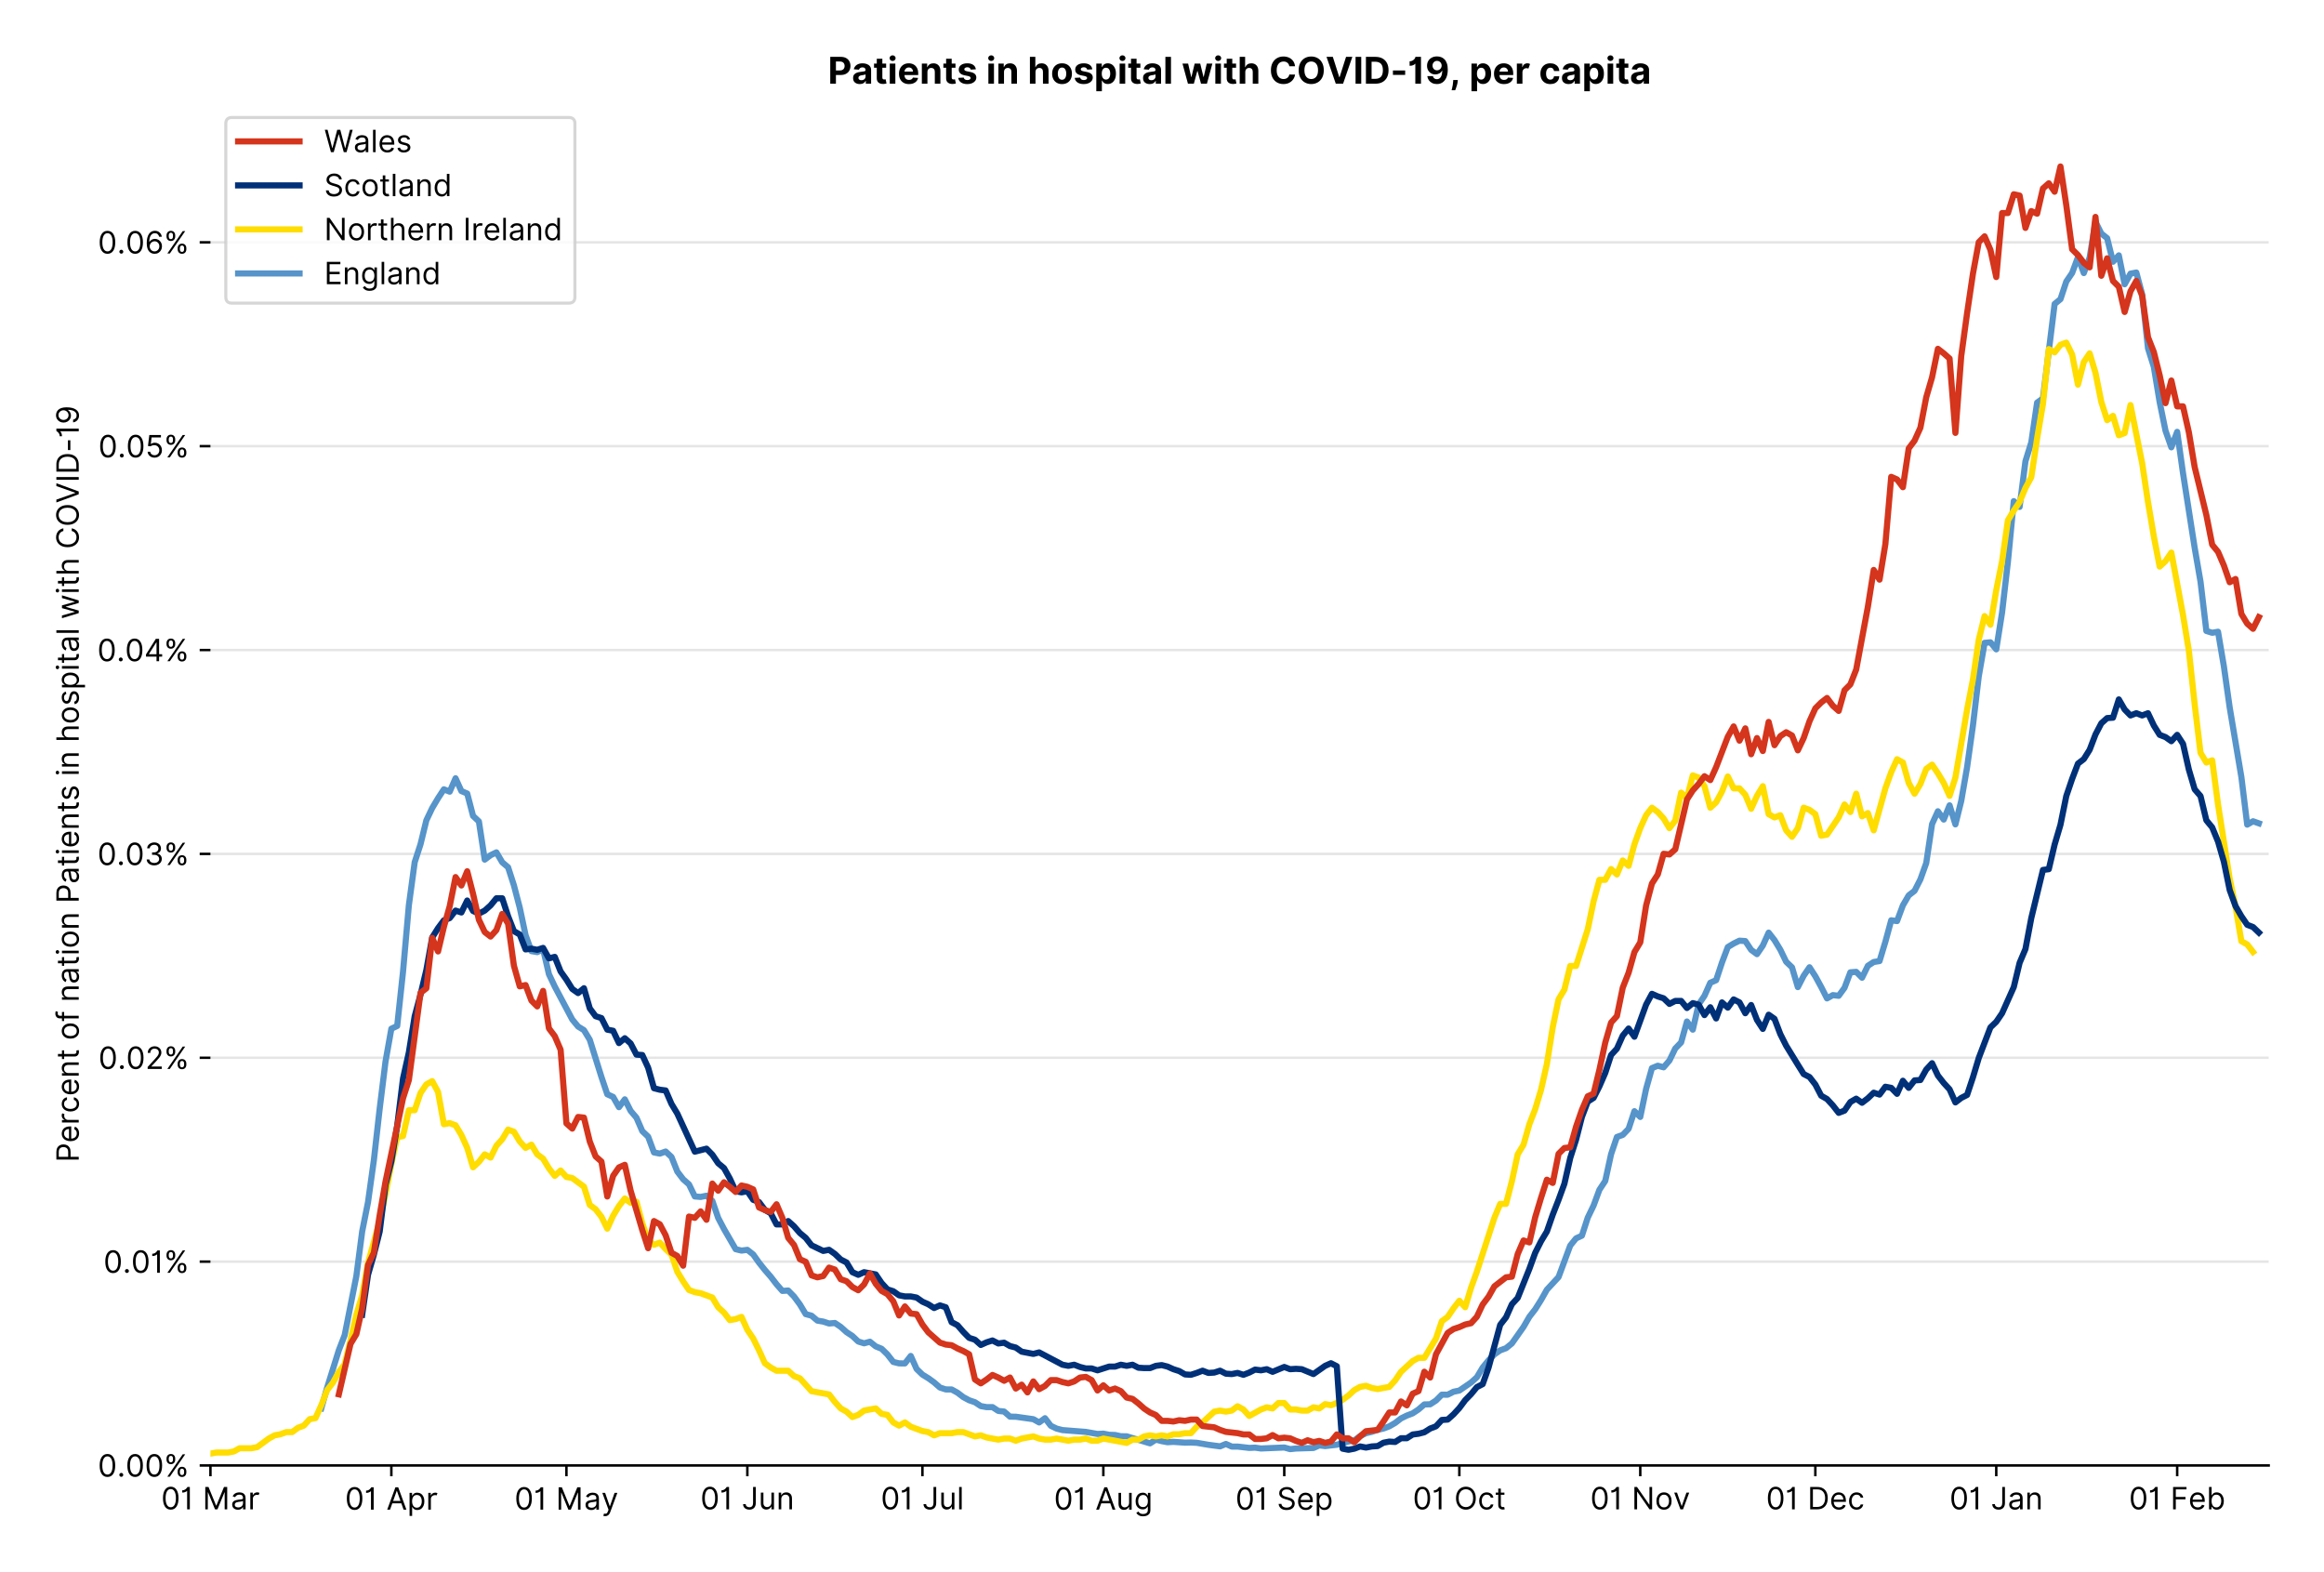 <?xml version="1.0" encoding="utf-8" standalone="no"?>
<!DOCTYPE svg PUBLIC "-//W3C//DTD SVG 1.1//EN"
  "http://www.w3.org/Graphics/SVG/1.1/DTD/svg11.dtd">
<!-- Created with matplotlib (https://matplotlib.org/) -->
<svg version="1.1" viewBox="0 0 756.061 511.276" xmlns="http://www.w3.org/2000/svg" xmlns:xlink="http://www.w3.org/1999/xlink">
 <defs>
  <style type="text/css">*{stroke-linecap:butt;stroke-linejoin:round;}</style>
 </defs>
 <g id="figure_1">
  <g id="patch_1">
   <path d="M 0 511.276 
L 756.061 511.276 
L 756.061 0 
L 0 0 
z
" style="fill:#ffffff;"/>
  </g>
  <g id="axes_1">
   <g id="patch_2">
    <path d="M 68.461 476.745 
L 738.061 476.745 
L 738.061 33.225 
L 68.461 33.225 
z
" style="fill:#ffffff;"/>
   </g>
   <g id="matplotlib.axis_1">
    <g id="xtick_1">
     <g id="line2d_1">
      <defs>
       <path d="M 0 0 
L 0 3.5 
" id="mc00163aafc" style="stroke:#000000;stroke-width:0.8;"/>
      </defs>
      <g>
       <use style="stroke:#000000;stroke-width:0.8;" x="68.461" xlink:href="#mc00163aafc" y="476.745"/>
      </g>
     </g>
     <g id="text_1">
      <!-- 01 Mar -->
      <g transform="translate(52.424 491.018)scale(0.1 -0.1)">
       <defs>
        <path d="M 31.25 -1 
Q 19.219 -1 12.594 8.766 
Q 5.969 18.531 5.969 36.359 
Q 5.969 54.047 12.641 63.875 
Q 19.312 73.719 31.25 73.719 
Q 43.188 73.719 49.859 63.875 
Q 56.531 54.047 56.531 36.359 
Q 56.531 18.531 49.906 8.766 
Q 43.297 -1 31.25 -1 
z
M 31.25 6.812 
Q 39.203 6.812 43.609 14.484 
Q 48.016 22.156 48.016 36.359 
Q 48.016 50.531 43.578 58.281 
Q 39.141 66.047 31.25 66.047 
Q 23.375 66.047 18.922 58.281 
Q 14.484 50.531 14.484 36.359 
Q 14.484 22.156 18.906 14.484 
Q 23.328 6.812 31.25 6.812 
z
" id="Inter-Regular-48"/>
        <path d="M 30.828 72.734 
L 30.828 0 
L 22.016 0 
L 22.016 59.938 
L 21.453 59.938 
Q 20.953 58.953 18.891 57.688 
Q 16.828 56.422 13.562 55.484 
Q 10.297 54.547 6.109 54.547 
L 6.109 61.938 
Q 10.328 61.938 13.422 63.453 
Q 16.516 64.984 18.594 67.047 
Q 20.672 69.109 21.75 70.766 
Q 22.828 72.438 23.016 72.734 
z
" id="Inter-Regular-49"/>
        <path id="Inter-Regular-32"/>
        <path d="M 8.812 72.734 
L 19.312 72.734 
L 44.031 12.359 
L 44.891 12.359 
L 69.609 72.734 
L 80.109 72.734 
L 80.109 0 
L 71.875 0 
L 71.875 55.25 
L 71.172 55.25 
L 48.438 0 
L 40.484 0 
L 17.75 55.25 
L 17.047 55.25 
L 17.047 0 
L 8.812 0 
z
" id="Inter-Regular-77"/>
        <path d="M 23.719 -1.281 
Q 18.531 -1.281 14.312 0.688 
Q 10.094 2.656 7.594 6.406 
Q 5.109 10.156 5.109 15.484 
Q 5.109 20.172 6.953 23.094 
Q 8.812 26.031 11.891 27.703 
Q 14.984 29.375 18.734 30.203 
Q 22.484 31.031 26.281 31.531 
Q 31.25 32.172 34.359 32.5 
Q 37.469 32.844 38.906 33.656 
Q 40.344 34.484 40.344 36.5 
L 40.344 36.797 
Q 40.344 42.047 37.484 44.953 
Q 34.625 47.875 28.844 47.875 
Q 22.828 47.875 19.422 45.234 
Q 16.016 42.609 14.625 39.625 
L 6.672 42.469 
Q 8.812 47.438 12.375 50.219 
Q 15.953 53.016 20.188 54.125 
Q 24.438 55.25 28.547 55.25 
Q 31.188 55.25 34.609 54.625 
Q 38.031 54.016 41.25 52.094 
Q 44.469 50.172 46.594 46.297 
Q 48.719 42.438 48.719 35.938 
L 48.719 0 
L 40.344 0 
L 40.344 7.391 
L 39.922 7.391 
Q 39.062 5.609 37.078 3.578 
Q 35.094 1.562 31.781 0.141 
Q 28.484 -1.281 23.719 -1.281 
z
M 25 6.25 
Q 29.969 6.25 33.391 8.203 
Q 36.828 10.156 38.578 13.234 
Q 40.344 16.328 40.344 19.75 
L 40.344 27.422 
Q 39.812 26.781 38.016 26.266 
Q 36.219 25.75 33.891 25.375 
Q 31.578 25 29.391 24.734 
Q 27.203 24.469 25.859 24.297 
Q 22.594 23.859 19.766 22.922 
Q 16.938 21.984 15.219 20.109 
Q 13.5 18.25 13.5 15.062 
Q 13.5 10.688 16.75 8.469 
Q 20 6.25 25 6.25 
z
" id="Inter-Regular-97"/>
        <path d="M 7.672 0 
L 7.672 54.547 
L 15.766 54.547 
L 15.766 46.312 
L 16.344 46.312 
Q 17.797 50.359 21.703 52.875 
Q 25.609 55.391 30.547 55.391 
Q 32.812 55.391 34.516 54.859 
Q 36.219 54.328 37.5 53.406 
L 34.656 46.312 
Q 33.766 46.766 32.578 47.031 
Q 31.391 47.297 29.828 47.297 
Q 23.859 47.297 19.953 43.656 
Q 16.047 40.016 16.047 34.516 
L 16.047 0 
z
" id="Inter-Regular-114"/>
       </defs>
       <use xlink:href="#Inter-Regular-48"/>
       <use x="62.5" xlink:href="#Inter-Regular-49"/>
       <use x="106.676" xlink:href="#Inter-Regular-32"/>
       <use x="134.801" xlink:href="#Inter-Regular-77"/>
       <use x="225.994" xlink:href="#Inter-Regular-97"/>
       <use x="282.386" xlink:href="#Inter-Regular-114"/>
      </g>
     </g>
    </g>
    <g id="xtick_2">
     <g id="line2d_2">
      <g>
       <use style="stroke:#000000;stroke-width:0.8;" x="127.318" xlink:href="#mc00163aafc" y="476.745"/>
      </g>
     </g>
     <g id="text_2">
      <!-- 01 Apr -->
      <g transform="translate(112.233 491.117)scale(0.1 -0.1)">
       <defs>
        <path d="M 11.797 0 
L 2.562 0 
L 29.266 72.734 
L 38.359 72.734 
L 65.062 0 
L 55.828 0 
L 48.516 20.594 
L 19.109 20.594 
z
M 21.875 28.406 
L 45.734 28.406 
L 34.094 61.219 
L 33.531 61.219 
z
" id="Inter-Regular-65"/>
        <path d="M 7.672 -20.453 
L 7.672 54.547 
L 15.766 54.547 
L 15.766 45.875 
L 16.766 45.875 
Q 17.688 47.297 19.328 49.516 
Q 20.984 51.734 24.094 53.484 
Q 27.203 55.25 32.531 55.25 
Q 39.422 55.25 44.672 51.797 
Q 49.938 48.359 52.875 42.031 
Q 55.828 35.719 55.828 27.125 
Q 55.828 18.469 52.875 12.125 
Q 49.938 5.781 44.703 2.312 
Q 39.484 -1.141 32.672 -1.141 
Q 27.422 -1.141 24.25 0.609 
Q 21.094 2.375 19.391 4.625 
Q 17.688 6.891 16.766 8.375 
L 16.047 8.375 
L 16.047 -20.453 
z
M 15.906 27.266 
Q 15.906 18 19.938 12.188 
Q 23.969 6.391 31.531 6.391 
Q 36.797 6.391 40.328 9.172 
Q 43.859 11.969 45.641 16.703 
Q 47.438 21.453 47.438 27.266 
Q 47.438 33.031 45.672 37.656 
Q 43.922 42.297 40.391 45.016 
Q 36.859 47.734 31.531 47.734 
Q 23.859 47.734 19.875 42.078 
Q 15.906 36.438 15.906 27.266 
z
" id="Inter-Regular-112"/>
       </defs>
       <use xlink:href="#Inter-Regular-48"/>
       <use x="62.5" xlink:href="#Inter-Regular-49"/>
       <use x="106.676" xlink:href="#Inter-Regular-32"/>
       <use x="134.801" xlink:href="#Inter-Regular-65"/>
       <use x="202.415" xlink:href="#Inter-Regular-112"/>
       <use x="263.352" xlink:href="#Inter-Regular-114"/>
      </g>
     </g>
    </g>
    <g id="xtick_3">
     <g id="line2d_3">
      <g>
       <use style="stroke:#000000;stroke-width:0.8;" x="184.277" xlink:href="#mc00163aafc" y="476.745"/>
      </g>
     </g>
     <g id="text_3">
      <!-- 01 May -->
      <g transform="translate(167.374 491.117)scale(0.1 -0.1)">
       <defs>
        <path d="M 12.781 -21.172 
Q 10.656 -21.172 8.984 -20.828 
Q 7.312 -20.484 6.672 -20.172 
L 8.812 -12.781 
Q 13.391 -13.953 16.453 -12.719 
Q 19.531 -11.5 21.734 -5.391 
L 23.578 -0.281 
L 3.406 54.547 
L 12.5 54.547 
L 27.562 11.078 
L 28.125 11.078 
L 43.188 54.547 
L 52.281 54.547 
L 28.844 -8.812 
Q 24.219 -21.172 12.781 -21.172 
z
" id="Inter-Regular-121"/>
       </defs>
       <use xlink:href="#Inter-Regular-48"/>
       <use x="62.5" xlink:href="#Inter-Regular-49"/>
       <use x="106.676" xlink:href="#Inter-Regular-32"/>
       <use x="134.801" xlink:href="#Inter-Regular-77"/>
       <use x="225.994" xlink:href="#Inter-Regular-97"/>
       <use x="282.386" xlink:href="#Inter-Regular-121"/>
      </g>
     </g>
    </g>
    <g id="xtick_4">
     <g id="line2d_4">
      <g>
       <use style="stroke:#000000;stroke-width:0.8;" x="243.134" xlink:href="#mc00163aafc" y="476.745"/>
      </g>
     </g>
     <g id="text_4">
      <!-- 01 Jun -->
      <g transform="translate(227.85 491.018)scale(0.1 -0.1)">
       <defs>
        <path d="M 36.656 72.734 
L 45.453 72.734 
L 45.453 20.734 
Q 45.453 10.266 39.828 4.625 
Q 34.203 -1 24.719 -1 
Q 18.75 -1 14.094 1.188 
Q 9.453 3.375 6.781 7.422 
Q 4.125 11.469 4.125 17.047 
L 12.781 17.047 
Q 12.781 12.422 16.156 9.609 
Q 19.531 6.812 24.719 6.812 
Q 30.438 6.812 33.547 10.375 
Q 36.656 13.953 36.656 20.734 
z
" id="Inter-Regular-74"/>
        <path d="M 42.047 22.297 
L 42.047 54.547 
L 50.422 54.547 
L 50.422 0 
L 42.047 0 
L 42.047 9.234 
L 41.484 9.234 
Q 39.562 5.078 35.516 2.188 
Q 31.469 -0.703 25.281 -0.703 
Q 17.609 -0.703 12.641 4.375 
Q 7.672 9.453 7.672 19.891 
L 7.672 54.547 
L 16.047 54.547 
L 16.047 20.453 
Q 16.047 14.484 19.406 10.938 
Q 22.766 7.391 27.984 7.391 
Q 31.109 7.391 34.359 8.984 
Q 37.609 10.578 39.828 13.875 
Q 42.047 17.188 42.047 22.297 
z
" id="Inter-Regular-117"/>
        <path d="M 16.047 32.812 
L 16.047 0 
L 7.672 0 
L 7.672 54.547 
L 15.766 54.547 
L 15.766 46.016 
L 16.484 46.016 
Q 18.391 50.172 22.297 52.703 
Q 26.203 55.25 32.391 55.25 
Q 40.656 55.25 45.75 50.172 
Q 50.859 45.094 50.859 34.656 
L 50.859 0 
L 42.469 0 
L 42.469 34.094 
Q 42.469 40.516 39.125 44.125 
Q 35.797 47.734 29.969 47.734 
Q 23.969 47.734 20 43.844 
Q 16.047 39.953 16.047 32.812 
z
" id="Inter-Regular-110"/>
       </defs>
       <use xlink:href="#Inter-Regular-48"/>
       <use x="62.5" xlink:href="#Inter-Regular-49"/>
       <use x="106.676" xlink:href="#Inter-Regular-32"/>
       <use x="134.801" xlink:href="#Inter-Regular-74"/>
       <use x="189.063" xlink:href="#Inter-Regular-117"/>
       <use x="247.159" xlink:href="#Inter-Regular-110"/>
      </g>
     </g>
    </g>
    <g id="xtick_5">
     <g id="line2d_5">
      <g>
       <use style="stroke:#000000;stroke-width:0.8;" x="300.093" xlink:href="#mc00163aafc" y="476.745"/>
      </g>
     </g>
     <g id="text_5">
      <!-- 01 Jul -->
      <g transform="translate(286.549 491.018)scale(0.1 -0.1)">
       <defs>
        <path d="M 16.047 72.734 
L 16.047 0 
L 7.672 0 
L 7.672 72.734 
z
" id="Inter-Regular-108"/>
       </defs>
       <use xlink:href="#Inter-Regular-48"/>
       <use x="62.5" xlink:href="#Inter-Regular-49"/>
       <use x="106.676" xlink:href="#Inter-Regular-32"/>
       <use x="134.801" xlink:href="#Inter-Regular-74"/>
       <use x="189.063" xlink:href="#Inter-Regular-117"/>
       <use x="247.159" xlink:href="#Inter-Regular-108"/>
      </g>
     </g>
    </g>
    <g id="xtick_6">
     <g id="line2d_6">
      <g>
       <use style="stroke:#000000;stroke-width:0.8;" x="358.95" xlink:href="#mc00163aafc" y="476.745"/>
      </g>
     </g>
     <g id="text_6">
      <!-- 01 Aug -->
      <g transform="translate(342.878 491.117)scale(0.1 -0.1)">
       <defs>
        <path d="M 29.688 -21.594 
Q 20.562 -21.594 15.25 -18.266 
Q 9.938 -14.953 7.391 -10.656 
L 14.062 -5.969 
Q 15.203 -7.453 16.938 -9.391 
Q 18.688 -11.328 21.719 -12.766 
Q 24.75 -14.203 29.688 -14.203 
Q 36.297 -14.203 40.594 -11 
Q 44.891 -7.812 44.891 -1 
L 44.891 10.078 
L 44.172 10.078 
Q 43.25 8.594 41.562 6.406 
Q 39.875 4.219 36.734 2.531 
Q 33.594 0.859 28.266 0.859 
Q 21.656 0.859 16.422 3.984 
Q 11.188 7.109 8.141 13.062 
Q 5.109 19.031 5.109 27.562 
Q 5.109 35.938 8.062 42.172 
Q 11.016 48.406 16.266 51.828 
Q 21.516 55.25 28.406 55.25 
Q 33.734 55.25 36.875 53.484 
Q 40.016 51.734 41.703 49.516 
Q 43.391 47.297 44.312 45.875 
L 45.172 45.875 
L 45.172 54.547 
L 53.266 54.547 
L 53.266 -1.562 
Q 53.266 -8.594 50.078 -13.016 
Q 46.906 -17.438 41.562 -19.516 
Q 36.219 -21.594 29.688 -21.594 
z
M 29.406 8.375 
Q 36.969 8.375 41 13.5 
Q 45.031 18.641 45.031 27.703 
Q 45.031 36.547 41.047 42.141 
Q 37.078 47.734 29.406 47.734 
Q 24.078 47.734 20.547 45.031 
Q 17.016 42.328 15.25 37.781 
Q 13.5 33.234 13.5 27.703 
Q 13.5 19.172 17.5 13.766 
Q 21.516 8.375 29.406 8.375 
z
" id="Inter-Regular-103"/>
       </defs>
       <use xlink:href="#Inter-Regular-48"/>
       <use x="62.5" xlink:href="#Inter-Regular-49"/>
       <use x="106.676" xlink:href="#Inter-Regular-32"/>
       <use x="134.801" xlink:href="#Inter-Regular-65"/>
       <use x="202.415" xlink:href="#Inter-Regular-117"/>
       <use x="260.511" xlink:href="#Inter-Regular-103"/>
      </g>
     </g>
    </g>
    <g id="xtick_7">
     <g id="line2d_7">
      <g>
       <use style="stroke:#000000;stroke-width:0.8;" x="417.807" xlink:href="#mc00163aafc" y="476.745"/>
      </g>
     </g>
     <g id="text_7">
      <!-- 01 Sep -->
      <g transform="translate(401.92 491.117)scale(0.1 -0.1)">
       <defs>
        <path d="M 48.578 54.547 
Q 47.938 59.938 43.391 62.922 
Q 38.844 65.906 32.25 65.906 
Q 25 65.906 20.594 62.484 
Q 16.188 59.062 16.188 53.828 
Q 16.188 49.922 18.578 47.531 
Q 20.984 45.141 24.266 43.797 
Q 27.562 42.469 30.25 41.766 
L 37.641 39.766 
Q 40.484 39.031 43.984 37.719 
Q 47.484 36.406 50.688 34.141 
Q 53.906 31.891 56 28.375 
Q 58.094 24.859 58.094 19.75 
Q 58.094 13.844 55.016 9.078 
Q 51.953 4.328 46.078 1.516 
Q 40.203 -1.281 31.812 -1.281 
Q 20.094 -1.281 13.203 4.25 
Q 6.328 9.797 5.688 18.75 
L 14.781 18.75 
Q 15.125 14.625 17.562 11.938 
Q 20 9.266 23.734 7.969 
Q 27.484 6.672 31.812 6.672 
Q 36.859 6.672 40.875 8.328 
Q 44.891 9.984 47.234 12.938 
Q 49.578 15.906 49.578 19.891 
Q 49.578 23.516 47.547 25.781 
Q 45.531 28.047 42.219 29.469 
Q 38.922 30.891 35.094 31.953 
L 26.141 34.516 
Q 17.609 36.969 12.641 41.516 
Q 7.672 46.062 7.672 53.406 
Q 7.672 59.516 10.984 64.078 
Q 14.312 68.641 19.938 71.172 
Q 25.562 73.719 32.531 73.719 
Q 39.562 73.719 45.031 71.219 
Q 50.5 68.719 53.703 64.375 
Q 56.922 60.047 57.109 54.547 
z
" id="Inter-Regular-83"/>
        <path d="M 30.547 -1.141 
Q 22.656 -1.141 16.953 2.359 
Q 11.266 5.859 8.188 12.156 
Q 5.109 18.469 5.109 26.844 
Q 5.109 35.234 8.188 41.641 
Q 11.266 48.047 16.781 51.641 
Q 22.297 55.25 29.688 55.25 
Q 33.953 55.25 38.109 53.828 
Q 42.266 52.422 45.672 49.234 
Q 49.078 46.062 51.094 40.844 
Q 53.125 35.625 53.125 27.984 
L 53.125 24.438 
L 13.531 24.438 
Q 13.812 15.703 18.484 11.047 
Q 23.156 6.391 30.547 6.391 
Q 35.484 6.391 39.031 8.516 
Q 42.578 10.656 44.172 14.922 
L 52.281 12.641 
Q 50.359 6.469 44.594 2.656 
Q 38.844 -1.141 30.547 -1.141 
z
M 13.531 31.672 
L 44.609 31.672 
Q 44.609 38.594 40.547 43.156 
Q 36.5 47.734 29.688 47.734 
Q 24.891 47.734 21.375 45.484 
Q 17.859 43.25 15.828 39.578 
Q 13.812 35.906 13.531 31.672 
z
" id="Inter-Regular-101"/>
       </defs>
       <use xlink:href="#Inter-Regular-48"/>
       <use x="62.5" xlink:href="#Inter-Regular-49"/>
       <use x="106.676" xlink:href="#Inter-Regular-32"/>
       <use x="134.801" xlink:href="#Inter-Regular-83"/>
       <use x="198.58" xlink:href="#Inter-Regular-101"/>
       <use x="256.818" xlink:href="#Inter-Regular-112"/>
      </g>
     </g>
    </g>
    <g id="xtick_8">
     <g id="line2d_8">
      <g>
       <use style="stroke:#000000;stroke-width:0.8;" x="474.766" xlink:href="#mc00163aafc" y="476.745"/>
      </g>
     </g>
     <g id="text_8">
      <!-- 01 Oct -->
      <g transform="translate(459.61 491.018)scale(0.1 -0.1)">
       <defs>
        <path d="M 70.172 36.359 
Q 70.172 24.859 66.016 16.469 
Q 61.859 8.094 54.609 3.547 
Q 47.375 -1 38.062 -1 
Q 28.766 -1 21.516 3.547 
Q 14.281 8.094 10.125 16.469 
Q 5.969 24.859 5.969 36.359 
Q 5.969 47.875 10.125 56.25 
Q 14.281 64.625 21.516 69.172 
Q 28.766 73.719 38.062 73.719 
Q 47.375 73.719 54.609 69.172 
Q 61.859 64.625 66.016 56.25 
Q 70.172 47.875 70.172 36.359 
z
M 61.656 36.359 
Q 61.656 45.812 58.5 52.312 
Q 55.359 58.812 50.016 62.141 
Q 44.672 65.484 38.062 65.484 
Q 31.469 65.484 26.125 62.141 
Q 20.781 58.812 17.625 52.312 
Q 14.484 45.812 14.484 36.359 
Q 14.484 26.922 17.625 20.422 
Q 20.781 13.922 26.125 10.578 
Q 31.469 7.25 38.062 7.25 
Q 44.672 7.25 50.016 10.578 
Q 55.359 13.922 58.5 20.422 
Q 61.656 26.922 61.656 36.359 
z
" id="Inter-Regular-79"/>
        <path d="M 29.828 -1.141 
Q 22.156 -1.141 16.609 2.484 
Q 11.078 6.109 8.094 12.469 
Q 5.109 18.828 5.109 26.984 
Q 5.109 35.297 8.188 41.672 
Q 11.266 48.047 16.781 51.641 
Q 22.297 55.25 29.688 55.25 
Q 35.438 55.25 40.047 53.125 
Q 44.672 51 47.609 47.156 
Q 50.562 43.328 51.281 38.203 
L 42.906 38.203 
Q 41.938 41.938 38.656 44.828 
Q 35.375 47.734 29.828 47.734 
Q 22.484 47.734 17.984 42.141 
Q 13.5 36.547 13.5 27.266 
Q 13.5 17.797 17.938 12.094 
Q 22.375 6.391 29.828 6.391 
Q 34.734 6.391 38.234 8.906 
Q 41.734 11.438 42.906 15.906 
L 51.281 15.906 
Q 50.562 11.078 47.781 7.219 
Q 45 3.375 40.438 1.109 
Q 35.875 -1.141 29.828 -1.141 
z
" id="Inter-Regular-99"/>
        <path d="M 31.391 54.547 
L 31.391 47.438 
L 19.75 47.438 
L 19.75 15.625 
Q 19.75 12.078 20.797 10.312 
Q 21.844 8.562 23.484 7.969 
Q 25.141 7.391 26.984 7.391 
Q 28.375 7.391 29.266 7.547 
Q 30.156 7.703 30.688 7.812 
L 32.391 0.281 
Q 31.531 -0.031 30 -0.359 
Q 28.484 -0.703 26.141 -0.703 
Q 22.594 -0.703 19.188 0.812 
Q 15.797 2.344 13.578 5.469 
Q 11.359 8.594 11.359 13.359 
L 11.359 47.438 
L 3.125 47.438 
L 3.125 54.547 
L 11.359 54.547 
L 11.359 67.609 
L 19.75 67.609 
L 19.75 54.547 
z
" id="Inter-Regular-116"/>
       </defs>
       <use xlink:href="#Inter-Regular-48"/>
       <use x="62.5" xlink:href="#Inter-Regular-49"/>
       <use x="106.676" xlink:href="#Inter-Regular-32"/>
       <use x="134.801" xlink:href="#Inter-Regular-79"/>
       <use x="210.938" xlink:href="#Inter-Regular-99"/>
       <use x="266.761" xlink:href="#Inter-Regular-116"/>
      </g>
     </g>
    </g>
    <g id="xtick_9">
     <g id="line2d_9">
      <g>
       <use style="stroke:#000000;stroke-width:0.8;" x="533.623" xlink:href="#mc00163aafc" y="476.745"/>
      </g>
     </g>
     <g id="text_9">
      <!-- 01 Nov -->
      <g transform="translate(517.352 491.018)scale(0.1 -0.1)">
       <defs>
        <path d="M 66.484 72.734 
L 66.484 0 
L 57.953 0 
L 18.328 57.109 
L 17.609 57.109 
L 17.609 0 
L 8.812 0 
L 8.812 72.734 
L 17.328 72.734 
L 57.109 15.484 
L 57.812 15.484 
L 57.812 72.734 
z
" id="Inter-Regular-78"/>
        <path d="M 29.828 -1.141 
Q 22.438 -1.141 16.875 2.375 
Q 11.328 5.891 8.219 12.203 
Q 5.109 18.531 5.109 26.984 
Q 5.109 35.516 8.219 41.859 
Q 11.328 48.219 16.875 51.734 
Q 22.438 55.25 29.828 55.25 
Q 37.219 55.25 42.766 51.734 
Q 48.328 48.219 51.438 41.859 
Q 54.547 35.516 54.547 26.984 
Q 54.547 18.531 51.438 12.203 
Q 48.328 5.891 42.766 2.375 
Q 37.219 -1.141 29.828 -1.141 
z
M 29.828 6.391 
Q 35.438 6.391 39.062 9.266 
Q 42.688 12.141 44.422 16.828 
Q 46.172 21.516 46.172 26.984 
Q 46.172 32.453 44.422 37.172 
Q 42.688 41.906 39.062 44.812 
Q 35.438 47.734 29.828 47.734 
Q 24.219 47.734 20.594 44.812 
Q 16.969 41.906 15.234 37.172 
Q 13.5 32.453 13.5 26.984 
Q 13.5 21.516 15.234 16.828 
Q 16.969 12.141 20.594 9.266 
Q 24.219 6.391 29.828 6.391 
z
" id="Inter-Regular-111"/>
        <path d="M 52.281 54.547 
L 32.109 0 
L 23.578 0 
L 3.406 54.547 
L 12.5 54.547 
L 27.562 11.078 
L 28.125 11.078 
L 43.188 54.547 
z
" id="Inter-Regular-118"/>
       </defs>
       <use xlink:href="#Inter-Regular-48"/>
       <use x="62.5" xlink:href="#Inter-Regular-49"/>
       <use x="106.676" xlink:href="#Inter-Regular-32"/>
       <use x="134.801" xlink:href="#Inter-Regular-78"/>
       <use x="210.085" xlink:href="#Inter-Regular-111"/>
       <use x="269.744" xlink:href="#Inter-Regular-118"/>
      </g>
     </g>
    </g>
    <g id="xtick_10">
     <g id="line2d_10">
      <g>
       <use style="stroke:#000000;stroke-width:0.8;" x="590.582" xlink:href="#mc00163aafc" y="476.745"/>
      </g>
     </g>
     <g id="text_10">
      <!-- 01 Dec -->
      <g transform="translate(574.545 491.018)scale(0.1 -0.1)">
       <defs>
        <path d="M 31.25 0 
L 8.812 0 
L 8.812 72.734 
L 32.25 72.734 
Q 42.828 72.734 50.359 68.375 
Q 57.891 64.031 61.891 55.906 
Q 65.906 47.797 65.906 36.5 
Q 65.906 25.141 61.859 16.953 
Q 57.812 8.766 50.062 4.375 
Q 42.328 0 31.25 0 
z
M 17.609 7.812 
L 30.688 7.812 
Q 44.219 7.812 50.797 15.5 
Q 57.391 23.188 57.391 36.5 
Q 57.391 49.719 50.922 57.312 
Q 44.469 64.922 31.672 64.922 
L 17.609 64.922 
z
" id="Inter-Regular-68"/>
       </defs>
       <use xlink:href="#Inter-Regular-48"/>
       <use x="62.5" xlink:href="#Inter-Regular-49"/>
       <use x="106.676" xlink:href="#Inter-Regular-32"/>
       <use x="134.801" xlink:href="#Inter-Regular-68"/>
       <use x="206.676" xlink:href="#Inter-Regular-101"/>
       <use x="264.915" xlink:href="#Inter-Regular-99"/>
      </g>
     </g>
    </g>
    <g id="xtick_11">
     <g id="line2d_11">
      <g>
       <use style="stroke:#000000;stroke-width:0.8;" x="649.439" xlink:href="#mc00163aafc" y="476.745"/>
      </g>
     </g>
     <g id="text_11">
      <!-- 01 Jan -->
      <g transform="translate(634.24 491.018)scale(0.1 -0.1)">
       <use xlink:href="#Inter-Regular-48"/>
       <use x="62.5" xlink:href="#Inter-Regular-49"/>
       <use x="106.676" xlink:href="#Inter-Regular-32"/>
       <use x="134.801" xlink:href="#Inter-Regular-74"/>
       <use x="189.063" xlink:href="#Inter-Regular-97"/>
       <use x="245.455" xlink:href="#Inter-Regular-110"/>
      </g>
     </g>
    </g>
    <g id="xtick_12">
     <g id="line2d_12">
      <g>
       <use style="stroke:#000000;stroke-width:0.8;" x="708.296" xlink:href="#mc00163aafc" y="476.745"/>
      </g>
     </g>
     <g id="text_12">
      <!-- 01 Feb -->
      <g transform="translate(692.607 491.018)scale(0.1 -0.1)">
       <defs>
        <path d="M 8.812 0 
L 8.812 72.734 
L 52.422 72.734 
L 52.422 64.922 
L 17.609 64.922 
L 17.609 40.344 
L 49.156 40.344 
L 49.156 32.531 
L 17.609 32.531 
L 17.609 0 
z
" id="Inter-Regular-70"/>
        <path d="M 8.812 0 
L 8.812 72.734 
L 17.188 72.734 
L 17.188 45.875 
L 17.906 45.875 
Q 18.828 47.297 20.469 49.516 
Q 22.125 51.734 25.234 53.484 
Q 28.344 55.25 33.672 55.25 
Q 40.562 55.25 45.812 51.797 
Q 51.062 48.359 54.016 42.031 
Q 56.969 35.719 56.969 27.125 
Q 56.969 18.469 54.016 12.125 
Q 51.062 5.781 45.844 2.312 
Q 40.625 -1.141 33.812 -1.141 
Q 28.547 -1.141 25.391 0.609 
Q 22.234 2.375 20.531 4.625 
Q 18.828 6.891 17.906 8.375 
L 16.906 8.375 
L 16.906 0 
z
M 17.047 27.266 
Q 17.047 18 21.078 12.188 
Q 25.109 6.391 32.672 6.391 
Q 37.922 6.391 41.453 9.172 
Q 45 11.969 46.781 16.703 
Q 48.578 21.453 48.578 27.266 
Q 48.578 33.031 46.812 37.656 
Q 45.062 42.297 41.531 45.016 
Q 38 47.734 32.672 47.734 
Q 25 47.734 21.016 42.078 
Q 17.047 36.438 17.047 27.266 
z
" id="Inter-Regular-98"/>
       </defs>
       <use xlink:href="#Inter-Regular-48"/>
       <use x="62.5" xlink:href="#Inter-Regular-49"/>
       <use x="106.676" xlink:href="#Inter-Regular-32"/>
       <use x="134.801" xlink:href="#Inter-Regular-70"/>
       <use x="193.466" xlink:href="#Inter-Regular-101"/>
       <use x="251.705" xlink:href="#Inter-Regular-98"/>
      </g>
     </g>
    </g>
   </g>
   <g id="matplotlib.axis_2">
    <g id="ytick_1">
     <g id="line2d_13">
      <path clip-path="url(#p50ac247068)" d="M 68.461 476.745 
L 738.061 476.745 
" style="fill:none;stroke:#e5e5e5;stroke-linecap:square;stroke-width:0.8;"/>
     </g>
     <g id="line2d_14">
      <defs>
       <path d="M 0 0 
L -3.5 0 
" id="mc3262c9802" style="stroke:#000000;stroke-width:0.8;"/>
      </defs>
      <g>
       <use style="stroke:#000000;stroke-width:0.8;" x="68.461" xlink:href="#mc3262c9802" y="476.745"/>
      </g>
     </g>
     <g id="text_13">
      <!-- 0.00% -->
      <g transform="translate(31.83 480.382)scale(0.1 -0.1)">
       <defs>
        <path d="M 13.781 -0.562 
Q 11.156 -0.562 9.266 1.312 
Q 7.391 3.203 7.391 5.828 
Q 7.391 8.453 9.266 10.328 
Q 11.156 12.219 13.781 12.219 
Q 16.406 12.219 18.281 10.328 
Q 20.172 8.453 20.172 5.828 
Q 20.172 3.203 18.281 1.312 
Q 16.406 -0.562 13.781 -0.562 
z
" id="Inter-Regular-46"/>
        <path d="M 44.609 13.641 
L 44.609 17.469 
Q 44.609 21.453 46.25 24.766 
Q 47.906 28.094 51.078 30.094 
Q 54.266 32.109 58.812 32.109 
Q 63.422 32.109 66.547 30.094 
Q 69.672 28.094 71.266 24.766 
Q 72.875 21.453 72.875 17.469 
L 72.875 13.641 
Q 72.875 9.656 71.25 6.328 
Q 69.641 3.016 66.5 1 
Q 63.359 -1 58.812 -1 
Q 54.188 -1 51.031 1 
Q 47.875 3.016 46.234 6.328 
Q 44.609 9.656 44.609 13.641 
z
M 8.375 55.25 
L 8.375 59.094 
Q 8.375 63.062 10.031 66.375 
Q 11.688 69.703 14.859 71.703 
Q 18.047 73.719 22.594 73.719 
Q 27.203 73.719 30.328 71.703 
Q 33.453 69.703 35.047 66.375 
Q 36.656 63.062 36.656 59.094 
L 36.656 55.25 
Q 36.656 51.281 35.031 47.953 
Q 33.422 44.641 30.266 42.625 
Q 27.125 40.625 22.594 40.625 
Q 17.969 40.625 14.812 42.625 
Q 11.656 44.641 10.016 47.953 
Q 8.375 51.281 8.375 55.25 
z
M 11.078 0 
L 61.078 72.734 
L 69.172 72.734 
L 19.172 0 
z
M 51.844 17.469 
L 51.844 13.641 
Q 51.844 10.328 53.406 7.719 
Q 54.969 5.109 58.812 5.109 
Q 62.531 5.109 64.078 7.719 
Q 65.625 10.328 65.625 13.641 
L 65.625 17.469 
Q 65.625 20.781 64.125 23.391 
Q 62.641 26 58.812 26 
Q 55.078 26 53.453 23.391 
Q 51.844 20.781 51.844 17.469 
z
M 15.625 59.094 
L 15.625 55.25 
Q 15.625 51.953 17.188 49.344 
Q 18.75 46.734 22.594 46.734 
Q 26.312 46.734 27.859 49.344 
Q 29.406 51.953 29.406 55.25 
L 29.406 59.094 
Q 29.406 62.391 27.906 65 
Q 26.422 67.609 22.594 67.609 
Q 18.859 67.609 17.234 65 
Q 15.625 62.391 15.625 59.094 
z
" id="Inter-Regular-37"/>
       </defs>
       <use xlink:href="#Inter-Regular-48"/>
       <use x="62.5" xlink:href="#Inter-Regular-46"/>
       <use x="90.057" xlink:href="#Inter-Regular-48"/>
       <use x="152.557" xlink:href="#Inter-Regular-48"/>
       <use x="215.057" xlink:href="#Inter-Regular-37"/>
      </g>
     </g>
    </g>
    <g id="ytick_2">
     <g id="line2d_15">
      <path clip-path="url(#p50ac247068)" d="M 68.461 410.426 
L 738.061 410.426 
" style="fill:none;stroke:#e5e5e5;stroke-linecap:square;stroke-width:0.8;"/>
     </g>
     <g id="line2d_16">
      <g>
       <use style="stroke:#000000;stroke-width:0.8;" x="68.461" xlink:href="#mc3262c9802" y="410.426"/>
      </g>
     </g>
     <g id="text_14">
      <!-- 0.01% -->
      <g transform="translate(33.663 414.062)scale(0.1 -0.1)">
       <use xlink:href="#Inter-Regular-48"/>
       <use x="62.5" xlink:href="#Inter-Regular-46"/>
       <use x="90.057" xlink:href="#Inter-Regular-48"/>
       <use x="152.557" xlink:href="#Inter-Regular-49"/>
       <use x="196.733" xlink:href="#Inter-Regular-37"/>
      </g>
     </g>
    </g>
    <g id="ytick_3">
     <g id="line2d_17">
      <path clip-path="url(#p50ac247068)" d="M 68.461 344.106 
L 738.061 344.106 
" style="fill:none;stroke:#e5e5e5;stroke-linecap:square;stroke-width:0.8;"/>
     </g>
     <g id="line2d_18">
      <g>
       <use style="stroke:#000000;stroke-width:0.8;" x="68.461" xlink:href="#mc3262c9802" y="344.106"/>
      </g>
     </g>
     <g id="text_15">
      <!-- 0.02% -->
      <g transform="translate(32.028 347.743)scale(0.1 -0.1)">
       <defs>
        <path d="M 7.531 0 
L 7.531 6.391 
L 31.531 32.672 
Q 35.766 37.281 38.5 40.703 
Q 41.234 44.141 42.562 47.172 
Q 43.891 50.219 43.891 53.547 
Q 43.891 59.297 39.891 62.672 
Q 35.906 66.047 29.969 66.047 
Q 23.656 66.047 19.922 62.266 
Q 16.188 58.484 16.188 52.266 
L 7.812 52.266 
Q 7.812 58.672 10.75 63.5 
Q 13.703 68.328 18.797 71.016 
Q 23.906 73.719 30.25 73.719 
Q 36.656 73.719 41.578 71.016 
Q 46.516 68.328 49.312 63.734 
Q 52.125 59.156 52.125 53.547 
Q 52.125 49.531 50.688 45.719 
Q 49.25 41.906 45.719 37.234 
Q 42.188 32.562 35.938 25.859 
L 19.609 8.375 
L 19.609 7.812 
L 53.406 7.812 
L 53.406 0 
z
" id="Inter-Regular-50"/>
       </defs>
       <use xlink:href="#Inter-Regular-48"/>
       <use x="62.5" xlink:href="#Inter-Regular-46"/>
       <use x="90.057" xlink:href="#Inter-Regular-48"/>
       <use x="152.557" xlink:href="#Inter-Regular-50"/>
       <use x="213.068" xlink:href="#Inter-Regular-37"/>
      </g>
     </g>
    </g>
    <g id="ytick_4">
     <g id="line2d_19">
      <path clip-path="url(#p50ac247068)" d="M 68.461 277.787 
L 738.061 277.787 
" style="fill:none;stroke:#e5e5e5;stroke-linecap:square;stroke-width:0.8;"/>
     </g>
     <g id="line2d_20">
      <g>
       <use style="stroke:#000000;stroke-width:0.8;" x="68.461" xlink:href="#mc3262c9802" y="277.787"/>
      </g>
     </g>
     <g id="text_16">
      <!-- 0.03% -->
      <g transform="translate(31.716 281.424)scale(0.1 -0.1)">
       <defs>
        <path d="M 32.109 -1 
Q 25.078 -1 19.578 1.406 
Q 14.094 3.828 10.875 8.141 
Q 7.672 12.469 7.391 18.188 
L 16.344 18.188 
Q 16.734 12.922 21.188 9.859 
Q 25.641 6.812 31.969 6.812 
Q 38.953 6.812 43.484 10.375 
Q 48.016 13.953 48.016 19.75 
Q 48.016 25.781 43.547 29.578 
Q 39.094 33.375 30.828 33.375 
L 25 33.375 
L 25 41.188 
L 30.828 41.188 
Q 37.281 41.188 41.359 44.625 
Q 45.453 48.078 45.453 53.828 
Q 45.453 59.344 41.859 62.688 
Q 38.281 66.047 32.25 66.047 
Q 28.484 66.047 25.156 64.672 
Q 21.844 63.312 19.75 60.734 
Q 17.656 58.172 17.469 54.547 
L 8.953 54.547 
Q 9.156 60.266 12.391 64.578 
Q 15.625 68.891 20.859 71.297 
Q 26.109 73.719 32.391 73.719 
Q 39.141 73.719 43.969 71 
Q 48.797 68.281 51.391 63.844 
Q 53.984 59.406 53.984 54.266 
Q 53.984 48.125 50.766 43.781 
Q 47.547 39.453 42.047 37.781 
L 42.047 37.219 
Q 48.938 36.078 52.797 31.375 
Q 56.672 26.672 56.672 19.75 
Q 56.672 13.812 53.453 9.109 
Q 50.25 4.406 44.703 1.703 
Q 39.172 -1 32.109 -1 
z
" id="Inter-Regular-51"/>
       </defs>
       <use xlink:href="#Inter-Regular-48"/>
       <use x="62.5" xlink:href="#Inter-Regular-46"/>
       <use x="90.057" xlink:href="#Inter-Regular-48"/>
       <use x="152.557" xlink:href="#Inter-Regular-51"/>
       <use x="216.193" xlink:href="#Inter-Regular-37"/>
      </g>
     </g>
    </g>
    <g id="ytick_5">
     <g id="line2d_21">
      <path clip-path="url(#p50ac247068)" d="M 68.461 211.468 
L 738.061 211.468 
" style="fill:none;stroke:#e5e5e5;stroke-linecap:square;stroke-width:0.8;"/>
     </g>
     <g id="line2d_22">
      <g>
       <use style="stroke:#000000;stroke-width:0.8;" x="68.461" xlink:href="#mc3262c9802" y="211.468"/>
      </g>
     </g>
     <g id="text_17">
      <!-- 0.04% -->
      <g transform="translate(31.659 215.105)scale(0.1 -0.1)">
       <defs>
        <path d="M 5.828 14.922 
L 5.828 22.156 
L 37.781 72.734 
L 48.438 72.734 
L 48.438 22.734 
L 58.375 22.734 
L 58.375 14.922 
L 48.438 14.922 
L 48.438 0 
L 40.062 0 
L 40.062 14.922 
z
M 40.062 22.734 
L 40.062 61.5 
L 39.484 61.5 
L 15.344 23.297 
L 15.344 22.734 
z
" id="Inter-Regular-52"/>
       </defs>
       <use xlink:href="#Inter-Regular-48"/>
       <use x="62.5" xlink:href="#Inter-Regular-46"/>
       <use x="90.057" xlink:href="#Inter-Regular-48"/>
       <use x="152.557" xlink:href="#Inter-Regular-52"/>
       <use x="216.761" xlink:href="#Inter-Regular-37"/>
      </g>
     </g>
    </g>
    <g id="ytick_6">
     <g id="line2d_23">
      <path clip-path="url(#p50ac247068)" d="M 68.461 145.149 
L 738.061 145.149 
" style="fill:none;stroke:#e5e5e5;stroke-linecap:square;stroke-width:0.8;"/>
     </g>
     <g id="line2d_24">
      <g>
       <use style="stroke:#000000;stroke-width:0.8;" x="68.461" xlink:href="#mc3262c9802" y="145.149"/>
      </g>
     </g>
     <g id="text_18">
      <!-- 0.05% -->
      <g transform="translate(32 148.785)scale(0.1 -0.1)">
       <defs>
        <path d="M 30.25 -1 
Q 24 -1 19 1.484 
Q 14 3.984 10.969 8.312 
Q 7.953 12.641 7.672 18.188 
L 16.188 18.188 
Q 16.688 13.25 20.688 10.031 
Q 24.688 6.812 30.25 6.812 
Q 34.734 6.812 38.234 8.906 
Q 41.734 11.016 43.734 14.688 
Q 45.734 18.359 45.734 23.016 
Q 45.734 27.766 43.656 31.516 
Q 41.578 35.266 37.953 37.422 
Q 34.344 39.594 29.688 39.625 
Q 26.344 39.672 22.828 38.625 
Q 19.312 37.578 17.047 35.938 
L 8.812 36.938 
L 13.219 72.734 
L 51 72.734 
L 51 64.922 
L 20.594 64.922 
L 18.047 43.469 
L 18.469 43.469 
Q 20.703 45.234 24.078 46.406 
Q 27.453 47.578 31.109 47.578 
Q 37.781 47.578 43.016 44.406 
Q 48.266 41.234 51.266 35.719 
Q 54.266 30.219 54.266 23.156 
Q 54.266 16.188 51.156 10.734 
Q 48.047 5.297 42.609 2.141 
Q 37.188 -1 30.25 -1 
z
" id="Inter-Regular-53"/>
       </defs>
       <use xlink:href="#Inter-Regular-48"/>
       <use x="62.5" xlink:href="#Inter-Regular-46"/>
       <use x="90.057" xlink:href="#Inter-Regular-48"/>
       <use x="152.557" xlink:href="#Inter-Regular-53"/>
       <use x="213.352" xlink:href="#Inter-Regular-37"/>
      </g>
     </g>
    </g>
    <g id="ytick_7">
     <g id="line2d_25">
      <path clip-path="url(#p50ac247068)" d="M 68.461 78.829 
L 738.061 78.829 
" style="fill:none;stroke:#e5e5e5;stroke-linecap:square;stroke-width:0.8;"/>
     </g>
     <g id="line2d_26">
      <g>
       <use style="stroke:#000000;stroke-width:0.8;" x="68.461" xlink:href="#mc3262c9802" y="78.829"/>
      </g>
     </g>
     <g id="text_19">
      <!-- 0.06% -->
      <g transform="translate(31.844 82.466)scale(0.1 -0.1)">
       <defs>
        <path d="M 31.672 -1 
Q 27.203 -0.922 22.719 0.703 
Q 18.25 2.344 14.562 6.234 
Q 10.875 10.125 8.625 16.781 
Q 6.391 23.438 6.391 33.516 
Q 6.391 52.906 13.453 63.375 
Q 20.531 73.859 32.812 73.859 
Q 41.969 73.859 48.016 68.5 
Q 54.078 63.141 55.406 54.547 
L 46.734 54.547 
Q 45.531 59.547 42.047 62.797 
Q 38.562 66.047 32.812 66.047 
Q 24.359 66.047 19.516 58.672 
Q 14.672 51.312 14.625 37.922 
L 15.203 37.922 
Q 18.188 42.438 22.828 45 
Q 27.484 47.578 33.094 47.578 
Q 39.344 47.578 44.531 44.469 
Q 49.719 41.375 52.844 35.922 
Q 55.969 30.469 55.969 23.438 
Q 55.969 16.688 52.953 11.094 
Q 49.938 5.5 44.484 2.219 
Q 39.031 -1.062 31.672 -1 
z
M 31.672 6.812 
Q 36.156 6.812 39.719 9.047 
Q 43.297 11.297 45.359 15.062 
Q 47.438 18.828 47.438 23.438 
Q 47.438 27.953 45.438 31.656 
Q 43.438 35.375 39.938 37.562 
Q 36.438 39.766 31.969 39.766 
Q 27.453 39.766 23.828 37.453 
Q 20.203 35.156 18.078 31.406 
Q 15.953 27.656 15.906 23.297 
Q 15.906 18.969 17.953 15.203 
Q 20 11.438 23.562 9.125 
Q 27.125 6.812 31.672 6.812 
z
" id="Inter-Regular-54"/>
       </defs>
       <use xlink:href="#Inter-Regular-48"/>
       <use x="62.5" xlink:href="#Inter-Regular-46"/>
       <use x="90.057" xlink:href="#Inter-Regular-48"/>
       <use x="152.557" xlink:href="#Inter-Regular-54"/>
       <use x="214.915" xlink:href="#Inter-Regular-37"/>
      </g>
     </g>
    </g>
    <g id="text_20">
     <!-- Percent of nation Patients in hospital with COVID-19 -->
     <g transform="translate(25.614 378.105)rotate(-90)scale(0.1 -0.1)">
      <defs>
       <path d="M 8.812 0 
L 8.812 72.734 
L 33.375 72.734 
Q 41.938 72.734 47.391 69.656 
Q 52.844 66.578 55.469 61.359 
Q 58.094 56.141 58.094 49.719 
Q 58.094 43.281 55.484 38.031 
Q 52.875 32.781 47.438 29.672 
Q 42.016 26.562 33.531 26.562 
L 17.609 26.562 
L 17.609 0 
z
M 17.609 34.375 
L 33.234 34.375 
Q 42.016 34.375 45.719 38.781 
Q 49.438 43.188 49.438 49.719 
Q 49.438 56.281 45.703 60.594 
Q 41.969 64.922 33.094 64.922 
L 17.609 64.922 
z
" id="Inter-Regular-80"/>
       <path d="M 31.969 54.547 
L 31.969 47.438 
L 19.75 47.438 
L 19.75 0 
L 11.359 0 
L 11.359 47.438 
L 2.562 47.438 
L 2.562 54.547 
L 11.359 54.547 
L 11.359 62.078 
Q 11.359 66.766 13.562 69.891 
Q 15.766 73.016 19.281 74.578 
Q 22.797 76.141 26.703 76.141 
Q 29.797 76.141 31.75 75.641 
Q 33.703 75.141 34.656 74.719 
L 32.25 67.469 
Q 31.609 67.688 30.484 68 
Q 29.375 68.328 27.562 68.328 
Q 23.406 68.328 21.578 66.234 
Q 19.75 64.141 19.75 60.078 
L 19.75 54.547 
z
" id="Inter-Regular-102"/>
       <path d="M 7.672 0 
L 7.672 54.547 
L 16.047 54.547 
L 16.047 0 
z
M 11.938 63.641 
Q 9.484 63.641 7.719 65.297 
Q 5.969 66.969 5.969 69.312 
Q 5.969 71.656 7.719 73.328 
Q 9.484 75 11.938 75 
Q 14.391 75 16.141 73.328 
Q 17.906 71.656 17.906 69.312 
Q 17.906 66.969 16.141 65.297 
Q 14.391 63.641 11.938 63.641 
z
" id="Inter-Regular-105"/>
       <path d="M 46.312 42.328 
L 38.781 40.203 
Q 37.672 43.047 35.078 45.531 
Q 32.5 48.016 26.984 48.016 
Q 21.984 48.016 18.656 45.719 
Q 15.344 43.438 15.344 39.922 
Q 15.344 36.797 17.609 34.984 
Q 19.891 33.172 24.719 31.953 
L 32.812 29.969 
Q 47.297 26.422 47.297 15.203 
Q 47.297 10.516 44.609 6.812 
Q 41.938 3.125 37.141 0.984 
Q 32.359 -1.141 26 -1.141 
Q 17.656 -1.141 12.188 2.484 
Q 6.719 6.109 5.25 13.062 
L 13.219 15.062 
Q 15.453 6.25 25.859 6.25 
Q 31.719 6.25 35.172 8.75 
Q 38.641 11.25 38.641 14.766 
Q 38.641 20.562 30.547 22.438 
L 21.453 24.578 
Q 13.953 26.344 10.453 30.094 
Q 6.969 33.844 6.969 39.484 
Q 6.969 44.109 9.578 47.656 
Q 12.188 51.203 16.703 53.219 
Q 21.234 55.25 26.984 55.25 
Q 35.094 55.25 39.719 51.703 
Q 44.359 48.156 46.312 42.328 
z
" id="Inter-Regular-115"/>
       <path d="M 16.047 32.812 
L 16.047 0 
L 7.672 0 
L 7.672 72.734 
L 16.047 72.734 
L 16.047 46.016 
L 16.766 46.016 
Q 18.688 50.25 22.531 52.75 
Q 26.391 55.25 32.812 55.25 
Q 41.188 55.25 46.297 50.203 
Q 51.422 45.172 51.422 34.656 
L 51.422 0 
L 43.047 0 
L 43.047 34.094 
Q 43.047 40.594 39.688 44.156 
Q 36.328 47.734 30.406 47.734 
Q 24.188 47.734 20.109 43.844 
Q 16.047 39.953 16.047 32.812 
z
" id="Inter-Regular-104"/>
       <path d="M 20.031 0 
L 3.406 54.547 
L 12.219 54.547 
L 24 12.781 
L 24.578 12.781 
L 36.219 54.547 
L 45.172 54.547 
L 56.672 12.922 
L 57.25 12.922 
L 69.031 54.547 
L 77.844 54.547 
L 61.219 0 
L 52.984 0 
L 41.047 41.906 
L 40.203 41.906 
L 28.266 0 
z
" id="Inter-Regular-119"/>
       <path d="M 67.328 50 
L 58.531 50 
Q 57.453 55.047 54.438 58.484 
Q 51.422 61.938 47.156 63.703 
Q 42.906 65.484 38.062 65.484 
Q 31.469 65.484 26.125 62.141 
Q 20.781 58.812 17.625 52.312 
Q 14.484 45.812 14.484 36.359 
Q 14.484 26.922 17.625 20.422 
Q 20.781 13.922 26.125 10.578 
Q 31.469 7.25 38.062 7.25 
Q 42.906 7.25 47.156 9.016 
Q 51.422 10.797 54.438 14.234 
Q 57.453 17.688 58.531 22.734 
L 67.328 22.734 
Q 65.984 15.266 61.828 9.953 
Q 57.672 4.656 51.531 1.828 
Q 45.391 -1 38.062 -1 
Q 28.766 -1 21.516 3.547 
Q 14.281 8.094 10.125 16.469 
Q 5.969 24.859 5.969 36.359 
Q 5.969 47.875 10.125 56.25 
Q 14.281 64.625 21.516 69.172 
Q 28.766 73.719 38.062 73.719 
Q 45.391 73.719 51.531 70.891 
Q 57.672 68.078 61.828 62.766 
Q 65.984 57.453 67.328 50 
z
" id="Inter-Regular-67"/>
       <path d="M 11.797 72.734 
L 33.375 11.5 
L 34.234 11.5 
L 55.828 72.734 
L 65.062 72.734 
L 38.359 0 
L 29.266 0 
L 2.562 72.734 
z
" id="Inter-Regular-86"/>
       <path d="M 17.609 72.734 
L 17.609 0 
L 8.812 0 
L 8.812 72.734 
z
" id="Inter-Regular-73"/>
       <path d="M 38.922 35.078 
L 38.922 27.266 
L 7.109 27.266 
L 7.109 35.078 
z
" id="Inter-Regular-45"/>
       <path d="M 30.688 73.859 
Q 35.156 73.828 39.625 72.156 
Q 44.109 70.484 47.797 66.609 
Q 51.5 62.75 53.734 56.094 
Q 55.969 49.438 55.969 39.344 
Q 55.969 19.953 48.875 9.469 
Q 41.797 -1 29.547 -1 
Q 20.391 -1 14.312 4.344 
Q 8.234 9.688 6.969 18.328 
L 15.625 18.328 
Q 16.797 13.312 20.297 10.062 
Q 23.797 6.812 29.547 6.812 
Q 37.969 6.812 42.844 14.156 
Q 47.734 21.516 47.734 34.938 
L 47.156 34.938 
Q 44.172 30.469 39.531 27.875 
Q 34.906 25.281 29.266 25.281 
Q 23.016 25.281 17.812 28.391 
Q 12.609 31.5 9.5 36.953 
Q 6.391 42.406 6.391 49.438 
Q 6.391 56.172 9.391 61.75 
Q 12.391 67.328 17.844 70.625 
Q 23.297 73.938 30.688 73.859 
z
M 30.688 66.047 
Q 26.203 66.047 22.641 63.812 
Q 19.078 61.578 17 57.812 
Q 14.922 54.047 14.922 49.438 
Q 14.922 44.891 16.922 41.172 
Q 18.922 37.469 22.422 35.281 
Q 25.922 33.094 30.406 33.094 
Q 34.875 33.094 38.516 35.406 
Q 42.156 37.719 44.297 41.469 
Q 46.453 45.234 46.453 49.578 
Q 46.453 53.906 44.406 57.672 
Q 42.359 61.438 38.797 63.734 
Q 35.234 66.047 30.688 66.047 
z
" id="Inter-Regular-57"/>
      </defs>
      <use xlink:href="#Inter-Regular-80"/>
      <use x="63.494" xlink:href="#Inter-Regular-101"/>
      <use x="121.733" xlink:href="#Inter-Regular-114"/>
      <use x="160.085" xlink:href="#Inter-Regular-99"/>
      <use x="215.909" xlink:href="#Inter-Regular-101"/>
      <use x="274.148" xlink:href="#Inter-Regular-110"/>
      <use x="332.671" xlink:href="#Inter-Regular-116"/>
      <use x="369.034" xlink:href="#Inter-Regular-32"/>
      <use x="397.159" xlink:href="#Inter-Regular-111"/>
      <use x="456.818" xlink:href="#Inter-Regular-102"/>
      <use x="492.898" xlink:href="#Inter-Regular-32"/>
      <use x="521.023" xlink:href="#Inter-Regular-110"/>
      <use x="579.546" xlink:href="#Inter-Regular-97"/>
      <use x="635.938" xlink:href="#Inter-Regular-116"/>
      <use x="672.301" xlink:href="#Inter-Regular-105"/>
      <use x="696.023" xlink:href="#Inter-Regular-111"/>
      <use x="755.682" xlink:href="#Inter-Regular-110"/>
      <use x="814.205" xlink:href="#Inter-Regular-32"/>
      <use x="842.33" xlink:href="#Inter-Regular-80"/>
      <use x="905.824" xlink:href="#Inter-Regular-97"/>
      <use x="962.216" xlink:href="#Inter-Regular-116"/>
      <use x="998.58" xlink:href="#Inter-Regular-105"/>
      <use x="1022.301" xlink:href="#Inter-Regular-101"/>
      <use x="1080.54" xlink:href="#Inter-Regular-110"/>
      <use x="1139.063" xlink:href="#Inter-Regular-116"/>
      <use x="1175.426" xlink:href="#Inter-Regular-115"/>
      <use x="1227.699" xlink:href="#Inter-Regular-32"/>
      <use x="1255.824" xlink:href="#Inter-Regular-105"/>
      <use x="1279.546" xlink:href="#Inter-Regular-110"/>
      <use x="1338.068" xlink:href="#Inter-Regular-32"/>
      <use x="1366.193" xlink:href="#Inter-Regular-104"/>
      <use x="1425.284" xlink:href="#Inter-Regular-111"/>
      <use x="1484.943" xlink:href="#Inter-Regular-115"/>
      <use x="1537.216" xlink:href="#Inter-Regular-112"/>
      <use x="1598.154" xlink:href="#Inter-Regular-105"/>
      <use x="1621.875" xlink:href="#Inter-Regular-116"/>
      <use x="1658.239" xlink:href="#Inter-Regular-97"/>
      <use x="1714.631" xlink:href="#Inter-Regular-108"/>
      <use x="1738.353" xlink:href="#Inter-Regular-32"/>
      <use x="1766.478" xlink:href="#Inter-Regular-119"/>
      <use x="1847.728" xlink:href="#Inter-Regular-105"/>
      <use x="1871.449" xlink:href="#Inter-Regular-116"/>
      <use x="1907.813" xlink:href="#Inter-Regular-104"/>
      <use x="1966.904" xlink:href="#Inter-Regular-32"/>
      <use x="1995.029" xlink:href="#Inter-Regular-67"/>
      <use x="2067.756" xlink:href="#Inter-Regular-79"/>
      <use x="2143.892" xlink:href="#Inter-Regular-86"/>
      <use x="2211.506" xlink:href="#Inter-Regular-73"/>
      <use x="2237.926" xlink:href="#Inter-Regular-68"/>
      <use x="2309.802" xlink:href="#Inter-Regular-45"/>
      <use x="2355.824" xlink:href="#Inter-Regular-49"/>
      <use x="2400" xlink:href="#Inter-Regular-57"/>
     </g>
    </g>
   </g>
   <g id="line2d_27">
    <path clip-path="url(#p50ac247068)" d="M 104.535 458.129 
L 106.433 451.389 
L 110.231 439.242 
L 112.129 434.352 
L 115.926 415.17 
L 117.825 400.607 
L 119.724 391.099 
L 121.622 377.49 
L 123.521 360.665 
L 125.42 345.325 
L 127.318 334.662 
L 129.217 333.766 
L 131.115 316.093 
L 133.014 294.484 
L 134.913 280.486 
L 136.811 274.631 
L 138.71 266.854 
L 140.609 262.872 
L 142.507 259.679 
L 144.406 256.78 
L 146.304 257.546 
L 148.203 253.187 
L 150.102 257.346 
L 152 258.159 
L 153.899 265.44 
L 155.797 267.219 
L 157.696 279.65 
L 159.595 278.212 
L 161.493 277.293 
L 163.392 280.522 
L 165.291 282.136 
L 167.189 288.015 
L 169.088 295.273 
L 170.986 304.228 
L 172.885 309.412 
L 174.784 309.742 
L 176.682 308.788 
L 178.581 316.917 
L 180.48 320.935 
L 186.175 331.657 
L 188.074 333.955 
L 189.973 335.121 
L 191.871 338.255 
L 195.669 350.367 
L 197.567 355.988 
L 199.466 356.848 
L 201.364 360.182 
L 203.263 357.637 
L 205.162 361.384 
L 207.06 363.611 
L 208.959 367.982 
L 210.858 369.773 
L 212.756 374.91 
L 214.655 375.287 
L 216.553 374.616 
L 218.452 376.383 
L 220.351 381.131 
L 222.249 383.629 
L 224.148 385.302 
L 226.046 389.226 
L 227.945 389.379 
L 229.844 388.99 
L 231.742 390.675 
L 233.641 396.201 
L 235.54 399.83 
L 239.337 406.381 
L 241.235 406.84 
L 243.134 406.593 
L 245.033 408.089 
L 246.931 410.764 
L 248.83 413.144 
L 250.729 415.324 
L 252.627 417.786 
L 254.526 419.954 
L 256.424 419.836 
L 258.323 421.78 
L 260.222 424.349 
L 262.12 427.507 
L 264.019 428.013 
L 265.918 429.616 
L 267.816 429.934 
L 269.715 430.558 
L 271.613 430.393 
L 273.512 431.666 
L 275.411 433.374 
L 277.309 434.623 
L 279.208 436.414 
L 281.106 437.003 
L 283.005 436.485 
L 284.904 438.005 
L 286.802 438.77 
L 288.701 440.62 
L 290.6 443.059 
L 292.498 443.531 
L 294.397 443.542 
L 296.295 441.115 
L 298.194 445.345 
L 300.093 447.183 
L 301.991 448.35 
L 303.89 449.716 
L 305.789 451.389 
L 307.687 452.002 
L 309.586 452.014 
L 311.484 453.062 
L 313.383 454.5 
L 315.282 455.525 
L 317.18 456.173 
L 319.079 457.422 
L 320.978 457.764 
L 322.876 457.752 
L 324.775 459.001 
L 326.673 459.201 
L 328.572 460.862 
L 330.471 460.886 
L 336.166 461.687 
L 338.065 462.748 
L 339.964 461.369 
L 341.862 463.843 
L 343.761 464.751 
L 345.66 465.234 
L 353.254 465.823 
L 357.051 466.494 
L 358.95 466.388 
L 360.849 466.765 
L 362.747 466.824 
L 364.646 467.237 
L 366.544 467.26 
L 374.139 469.546 
L 376.038 468.332 
L 377.936 468.827 
L 379.835 469.181 
L 381.733 469.063 
L 385.531 469.322 
L 387.429 469.275 
L 389.328 469.369 
L 393.125 470.017 
L 396.922 470.524 
L 398.821 469.746 
L 400.72 470.595 
L 402.618 470.595 
L 406.415 471.031 
L 408.314 470.948 
L 410.213 471.219 
L 417.807 470.901 
L 419.706 471.431 
L 421.604 471.231 
L 427.3 471.054 
L 429.199 470.206 
L 431.098 470.441 
L 434.895 470.005 
L 438.692 468.933 
L 440.591 468.603 
L 442.489 467.178 
L 444.388 466.247 
L 446.286 465.799 
L 448.185 465.151 
L 450.084 464.727 
L 451.982 464.008 
L 453.881 462.913 
L 455.78 461.44 
L 457.678 460.509 
L 459.577 459.79 
L 461.475 458.529 
L 463.374 456.88 
L 465.273 456.845 
L 467.171 455.619 
L 469.07 453.71 
L 470.969 453.722 
L 472.867 452.756 
L 474.766 452.367 
L 478.563 449.763 
L 480.462 448.055 
L 482.36 444.874 
L 484.259 442.541 
L 486.158 440.62 
L 488.056 439.289 
L 489.955 438.594 
L 491.853 437.05 
L 495.651 431.654 
L 497.549 428.378 
L 499.448 425.928 
L 501.346 422.911 
L 503.245 419.553 
L 507.042 415.453 
L 510.84 405.203 
L 512.738 402.858 
L 514.637 401.986 
L 516.535 396.13 
L 518.434 392.195 
L 520.333 387.058 
L 522.231 384.183 
L 524.13 375.476 
L 526.029 369.879 
L 527.927 369.207 
L 529.826 367.228 
L 531.724 361.49 
L 533.623 363.363 
L 535.522 354.244 
L 537.42 347.481 
L 539.319 346.703 
L 541.218 347.21 
L 543.116 345.007 
L 545.015 341.083 
L 546.913 339.127 
L 548.812 332.305 
L 550.711 334.968 
L 552.609 326.756 
L 554.508 323.963 
L 556.407 319.71 
L 558.305 318.873 
L 560.204 313.135 
L 562.102 308.104 
L 564.001 306.95 
L 565.9 306.019 
L 567.798 306.148 
L 569.697 309.011 
L 571.595 310.402 
L 573.494 307.621 
L 575.393 303.403 
L 577.291 305.83 
L 579.19 308.964 
L 581.089 312.876 
L 582.987 314.691 
L 584.886 321.124 
L 586.784 317.436 
L 588.683 314.667 
L 590.582 317.601 
L 592.48 321.077 
L 594.379 324.8 
L 596.278 323.728 
L 598.176 323.951 
L 600.075 321.348 
L 601.973 316.316 
L 603.872 316.163 
L 605.771 318.072 
L 607.669 314.196 
L 609.568 312.959 
L 611.467 312.652 
L 613.365 306.372 
L 615.264 299.385 
L 617.162 299.644 
L 619.061 294.531 
L 620.96 291.279 
L 622.858 289.806 
L 624.757 286.071 
L 626.655 280.769 
L 628.554 268.091 
L 630.453 263.92 
L 632.351 266.619 
L 634.25 261.988 
L 636.149 268.186 
L 638.047 260.539 
L 639.946 249.617 
L 641.844 236.079 
L 643.743 220.043 
L 645.642 209.132 
L 647.54 208.956 
L 649.439 211.241 
L 651.338 199.188 
L 653.236 182.693 
L 655.135 163.028 
L 657.033 164.901 
L 658.932 150.056 
L 660.831 143.941 
L 662.729 130.98 
L 664.628 129.613 
L 668.425 98.885 
L 670.324 97.33 
L 672.222 91.592 
L 674.121 88.811 
L 676.02 83.662 
L 677.918 88.835 
L 679.817 83.78 
L 681.715 72.186 
L 683.614 75.968 
L 685.513 77.488 
L 687.411 85.158 
L 689.31 83.073 
L 691.209 92.475 
L 693.107 89.023 
L 695.006 88.658 
L 696.904 95.739 
L 698.803 113.307 
L 700.702 119.351 
L 702.6 130.827 
L 704.499 140.111 
L 706.398 145.519 
L 708.296 140.488 
L 710.195 153.944 
L 713.992 178.251 
L 715.891 189.232 
L 717.789 205.256 
L 719.688 205.857 
L 721.587 205.515 
L 723.485 216.744 
L 725.384 230.187 
L 729.181 252.774 
L 731.08 268.268 
L 732.978 267.172 
L 734.877 267.844 
L 734.877 267.844 
" style="fill:none;stroke:#5694ca;stroke-linecap:square;stroke-width:2;"/>
   </g>
   <g id="line2d_28">
    <path clip-path="url(#p50ac247068)" d="M 68.461 472.893 
L 70.36 472.542 
L 74.157 472.542 
L 76.055 472.192 
L 77.954 471.142 
L 81.751 471.142 
L 83.65 470.791 
L 87.447 467.99 
L 89.346 466.939 
L 91.244 466.589 
L 93.143 465.888 
L 95.042 465.888 
L 96.94 464.487 
L 98.839 463.787 
L 100.737 461.686 
L 102.636 461.335 
L 104.535 457.133 
L 106.433 452.23 
L 108.332 449.778 
L 110.231 446.276 
L 112.129 443.825 
L 114.028 436.12 
L 115.926 427.715 
L 117.825 421.411 
L 119.724 410.904 
L 123.521 397.246 
L 125.42 388.491 
L 127.318 378.684 
L 129.217 369.929 
L 131.115 369.579 
L 133.014 361.174 
L 134.913 361.174 
L 136.811 355.57 
L 138.71 352.768 
L 140.609 351.718 
L 142.507 355.22 
L 144.406 365.726 
L 146.304 365.376 
L 148.203 366.077 
L 150.102 369.229 
L 152 373.431 
L 153.899 379.735 
L 155.797 377.984 
L 157.696 375.533 
L 159.595 376.583 
L 161.493 372.731 
L 163.392 370.629 
L 165.291 367.478 
L 167.189 368.178 
L 169.088 371.33 
L 170.986 373.431 
L 172.885 372.381 
L 174.784 375.533 
L 176.682 376.933 
L 178.581 380.085 
L 180.48 382.537 
L 182.378 380.786 
L 184.277 382.887 
L 186.175 383.237 
L 189.973 386.039 
L 191.871 391.993 
L 193.77 393.394 
L 195.669 395.845 
L 197.567 399.697 
L 199.466 395.495 
L 201.364 392.343 
L 203.263 389.891 
L 205.162 391.292 
L 207.06 390.942 
L 208.959 397.946 
L 210.858 403.55 
L 212.756 404.951 
L 214.655 404.25 
L 216.553 406.352 
L 218.452 408.103 
L 220.351 413.706 
L 222.249 416.858 
L 224.148 419.66 
L 226.046 420.36 
L 227.945 420.71 
L 231.742 422.111 
L 233.641 425.263 
L 235.54 427.014 
L 237.438 429.466 
L 239.337 429.116 
L 241.235 428.415 
L 243.134 432.618 
L 245.033 435.419 
L 246.931 439.272 
L 248.83 443.474 
L 250.729 444.875 
L 252.627 445.926 
L 256.424 445.926 
L 258.323 447.677 
L 260.222 448.377 
L 264.019 452.58 
L 269.715 453.631 
L 271.613 456.082 
L 273.512 458.184 
L 275.411 459.234 
L 277.309 460.985 
L 279.208 460.285 
L 281.106 458.884 
L 284.904 458.184 
L 286.802 459.935 
L 288.701 460.285 
L 290.6 462.736 
L 292.498 463.787 
L 294.397 462.736 
L 296.295 464.137 
L 300.093 465.538 
L 301.991 465.888 
L 303.89 466.939 
L 305.789 466.239 
L 309.586 466.239 
L 311.484 465.888 
L 313.383 465.888 
L 317.18 467.289 
L 319.079 466.939 
L 320.978 467.639 
L 324.775 468.34 
L 326.673 467.99 
L 328.572 467.99 
L 330.471 468.69 
L 332.369 467.99 
L 336.166 467.289 
L 338.065 467.99 
L 339.964 468.34 
L 341.862 468.34 
L 343.761 467.99 
L 347.558 468.69 
L 349.457 468.34 
L 351.355 468.34 
L 353.254 467.99 
L 355.153 468.69 
L 357.051 468.69 
L 358.95 467.99 
L 366.544 469.39 
L 368.443 468.34 
L 370.342 468.34 
L 372.24 467.289 
L 374.139 466.939 
L 376.038 467.289 
L 377.936 466.939 
L 379.835 467.289 
L 381.733 466.589 
L 383.632 466.589 
L 385.531 466.239 
L 387.429 466.239 
L 389.328 464.137 
L 391.226 462.736 
L 395.024 459.234 
L 396.922 458.884 
L 398.821 459.234 
L 400.72 458.884 
L 402.618 457.483 
L 404.517 458.534 
L 406.415 460.635 
L 410.213 458.534 
L 412.111 457.833 
L 414.01 458.184 
L 415.909 456.432 
L 417.807 456.432 
L 419.706 458.534 
L 421.604 458.534 
L 423.503 458.884 
L 425.402 458.884 
L 427.3 457.833 
L 429.199 458.184 
L 431.098 456.783 
L 432.996 457.133 
L 434.895 456.432 
L 436.793 455.382 
L 438.692 453.981 
L 440.591 452.23 
L 442.489 451.179 
L 444.388 450.829 
L 446.286 451.529 
L 448.185 451.88 
L 451.982 451.179 
L 453.881 449.078 
L 455.78 446.276 
L 459.577 442.774 
L 461.475 441.723 
L 463.374 441.723 
L 467.171 435.419 
L 469.07 429.816 
L 470.969 428.415 
L 472.867 425.613 
L 474.766 423.162 
L 476.664 425.263 
L 478.563 418.959 
L 480.462 413.706 
L 486.158 396.195 
L 488.056 391.642 
L 489.955 391.642 
L 491.853 384.288 
L 493.752 375.533 
L 495.651 372.381 
L 497.549 365.726 
L 499.448 360.823 
L 501.346 354.52 
L 503.245 346.114 
L 505.144 334.207 
L 507.042 325.101 
L 508.941 321.949 
L 510.84 314.245 
L 512.738 314.245 
L 516.535 302.337 
L 518.434 293.232 
L 520.333 286.227 
L 522.231 286.227 
L 524.13 282.725 
L 526.029 284.476 
L 527.927 279.923 
L 529.826 281.675 
L 531.724 274.67 
L 533.623 269.417 
L 535.522 265.214 
L 537.42 262.763 
L 539.319 264.164 
L 541.218 266.265 
L 543.116 269.417 
L 545.015 266.965 
L 546.913 257.86 
L 548.812 259.611 
L 550.711 252.256 
L 552.609 252.957 
L 554.508 255.759 
L 556.407 262.763 
L 558.305 261.012 
L 560.204 257.51 
L 562.102 252.607 
L 564.001 256.459 
L 565.9 256.459 
L 567.798 258.56 
L 569.697 263.113 
L 571.595 258.911 
L 573.494 255.759 
L 575.393 264.864 
L 577.291 265.915 
L 579.19 265.214 
L 581.089 270.117 
L 582.987 272.219 
L 584.886 269.417 
L 586.784 262.763 
L 588.683 263.463 
L 590.582 264.864 
L 592.48 271.869 
L 594.379 271.518 
L 598.176 265.915 
L 600.075 261.712 
L 601.973 264.164 
L 603.872 258.21 
L 605.771 265.565 
L 607.669 264.514 
L 609.568 270.117 
L 613.365 256.459 
L 615.264 251.206 
L 617.162 247.003 
L 619.061 248.054 
L 620.96 254.708 
L 622.858 258.21 
L 624.757 255.058 
L 626.655 250.155 
L 628.554 248.754 
L 630.453 251.556 
L 632.351 254.708 
L 634.25 258.911 
L 636.149 252.957 
L 639.946 230.893 
L 641.844 221.087 
L 643.743 208.129 
L 645.642 200.424 
L 647.54 203.226 
L 649.439 192.019 
L 651.338 182.563 
L 653.236 169.255 
L 655.135 166.103 
L 657.033 163.301 
L 658.932 158.749 
L 660.831 155.247 
L 662.729 142.639 
L 664.628 131.432 
L 666.527 113.571 
L 668.425 114.621 
L 670.324 112.17 
L 672.222 111.469 
L 674.121 115.322 
L 676.02 125.128 
L 677.918 117.773 
L 679.817 114.972 
L 681.715 121.276 
L 683.614 130.731 
L 685.513 136.685 
L 687.411 135.284 
L 689.31 141.588 
L 691.209 140.888 
L 693.107 131.782 
L 696.904 150.694 
L 698.803 163.301 
L 700.702 174.508 
L 702.6 184.314 
L 704.499 182.563 
L 706.398 179.762 
L 710.195 200.074 
L 712.093 211.631 
L 713.992 229.142 
L 715.891 244.902 
L 717.789 248.054 
L 719.688 247.353 
L 721.587 261.712 
L 725.384 285.877 
L 727.282 294.983 
L 729.181 306.19 
L 731.08 307.24 
L 732.978 309.692 
L 732.978 309.692 
" style="fill:none;stroke:#ffdd00;stroke-linecap:square;stroke-width:2;"/>
   </g>
   <g id="line2d_29">
    <path clip-path="url(#p50ac247068)" d="M 117.825 427.703 
L 119.724 414.714 
L 121.622 408.159 
L 123.521 400.633 
L 125.42 385.459 
L 127.318 377.812 
L 129.217 366.28 
L 131.115 350.863 
L 133.014 342.366 
L 134.913 330.591 
L 136.811 323.55 
L 138.71 315.538 
L 140.609 304.977 
L 142.507 301.943 
L 144.406 299.393 
L 146.304 298.665 
L 148.203 296.237 
L 150.102 296.844 
L 152 292.96 
L 153.899 296.359 
L 155.797 297.208 
L 157.696 296.237 
L 159.595 294.538 
L 161.493 292.231 
L 163.392 292.231 
L 165.291 298.058 
L 167.189 302.914 
L 169.088 304.006 
L 170.986 308.862 
L 172.885 308.619 
L 174.784 308.983 
L 176.682 308.376 
L 178.581 311.775 
L 180.48 311.29 
L 182.378 316.024 
L 184.277 318.695 
L 186.175 321.729 
L 188.074 323.065 
L 189.973 321.487 
L 191.871 328.042 
L 193.77 330.591 
L 195.669 331.198 
L 197.567 334.961 
L 199.466 335.325 
L 201.364 339.331 
L 203.263 337.753 
L 205.162 339.452 
L 207.06 343.094 
L 208.959 343.215 
L 210.858 347.343 
L 212.756 354.019 
L 214.655 354.505 
L 216.553 354.748 
L 218.452 359.118 
L 220.351 362.274 
L 226.046 374.656 
L 229.844 373.684 
L 231.742 375.627 
L 233.641 378.419 
L 235.54 379.997 
L 237.438 383.396 
L 239.337 387.523 
L 241.235 387.887 
L 243.134 387.523 
L 245.033 390.315 
L 246.931 391.043 
L 248.83 393.592 
L 250.729 394.685 
L 252.627 398.327 
L 254.526 398.327 
L 256.424 397.234 
L 258.323 398.934 
L 260.222 401.119 
L 262.12 402.697 
L 264.019 405.125 
L 267.816 406.945 
L 269.715 406.581 
L 271.613 407.917 
L 273.512 409.737 
L 275.411 410.709 
L 277.309 413.865 
L 279.208 414.714 
L 281.106 413.865 
L 284.904 414.593 
L 286.802 417.385 
L 288.701 419.449 
L 290.6 420.056 
L 292.498 421.391 
L 294.397 421.755 
L 296.295 421.755 
L 298.194 422.119 
L 300.093 423.455 
L 301.991 424.304 
L 303.89 425.518 
L 305.789 424.668 
L 307.687 425.275 
L 309.586 430.131 
L 311.484 431.102 
L 313.383 433.287 
L 315.282 435.229 
L 317.18 435.836 
L 319.079 437.536 
L 320.978 436.686 
L 322.876 436.079 
L 324.775 437.05 
L 326.673 436.808 
L 328.572 437.9 
L 330.471 438.386 
L 332.369 439.721 
L 336.166 440.449 
L 338.065 439.964 
L 345.66 443.97 
L 347.558 444.334 
L 349.457 443.97 
L 351.355 444.698 
L 353.254 445.183 
L 355.153 445.183 
L 357.051 445.79 
L 360.849 444.577 
L 362.747 444.577 
L 364.646 443.97 
L 366.544 444.334 
L 368.443 443.97 
L 370.342 444.941 
L 372.24 445.062 
L 374.139 445.062 
L 376.038 444.334 
L 377.936 444.091 
L 379.835 444.577 
L 381.733 445.426 
L 383.632 446.033 
L 385.531 447.126 
L 387.429 447.247 
L 389.328 446.64 
L 391.226 445.912 
L 393.125 446.64 
L 395.024 446.519 
L 396.922 445.912 
L 398.821 446.883 
L 400.72 447.004 
L 402.618 446.64 
L 404.517 447.247 
L 406.415 446.519 
L 408.314 445.548 
L 410.213 445.79 
L 412.111 445.426 
L 414.01 446.276 
L 417.807 444.698 
L 419.706 445.426 
L 421.604 445.305 
L 423.503 445.426 
L 427.3 447.004 
L 431.098 444.334 
L 432.996 443.484 
L 434.895 444.455 
L 436.793 471.282 
L 438.692 471.647 
L 440.591 471.282 
L 442.489 470.554 
L 444.388 470.918 
L 446.286 470.554 
L 448.185 470.433 
L 450.084 469.34 
L 451.982 468.976 
L 453.881 469.097 
L 455.78 467.883 
L 457.678 467.883 
L 459.577 466.67 
L 461.475 466.427 
L 463.374 465.941 
L 465.273 464.727 
L 467.171 463.999 
L 469.07 461.935 
L 470.969 461.814 
L 472.867 460.114 
L 474.766 458.051 
L 476.664 455.502 
L 478.563 453.559 
L 480.462 451.253 
L 482.36 450.282 
L 484.259 444.941 
L 488.056 430.981 
L 489.955 428.553 
L 491.853 424.304 
L 493.752 422.241 
L 497.549 412.772 
L 499.448 407.552 
L 501.346 403.789 
L 503.245 400.633 
L 505.144 395.171 
L 507.042 390.315 
L 508.941 385.095 
L 510.84 376.719 
L 512.738 370.771 
L 514.637 363.366 
L 516.535 358.389 
L 518.434 357.175 
L 520.333 353.412 
L 522.231 349.042 
L 524.13 343.215 
L 526.029 341.152 
L 527.927 336.903 
L 529.826 334.597 
L 531.724 337.267 
L 535.522 326.828 
L 537.42 323.307 
L 539.319 324.157 
L 541.218 324.764 
L 543.116 326.585 
L 545.015 325.614 
L 546.913 325.614 
L 548.812 327.92 
L 550.711 326.342 
L 552.609 326.828 
L 554.508 330.227 
L 556.407 327.677 
L 558.305 331.319 
L 560.204 326.099 
L 562.102 327.799 
L 564.001 325.128 
L 565.9 326.099 
L 567.798 329.62 
L 569.697 326.949 
L 571.595 331.805 
L 573.494 334.718 
L 575.393 330.105 
L 577.291 331.441 
L 579.19 336.418 
L 581.089 340.181 
L 584.886 346.372 
L 586.784 349.406 
L 588.683 350.377 
L 590.582 352.805 
L 592.48 356.447 
L 594.379 357.54 
L 596.278 359.603 
L 598.176 362.031 
L 600.075 361.303 
L 601.973 358.511 
L 603.872 357.418 
L 605.771 358.753 
L 607.669 357.297 
L 609.568 355.476 
L 611.467 356.083 
L 613.365 353.534 
L 615.264 353.898 
L 617.162 355.84 
L 619.061 351.591 
L 620.96 353.898 
L 622.858 351.47 
L 624.757 351.349 
L 626.655 347.95 
L 628.554 345.886 
L 630.453 349.892 
L 632.351 352.32 
L 634.25 354.383 
L 636.149 358.632 
L 638.047 357.175 
L 639.946 356.204 
L 641.844 350.499 
L 643.743 344.187 
L 647.54 334.233 
L 649.439 332.412 
L 651.338 329.62 
L 655.135 321.122 
L 657.033 313.232 
L 658.932 308.741 
L 660.831 298.665 
L 664.628 283.006 
L 666.527 282.763 
L 668.425 274.751 
L 670.324 268.317 
L 672.222 258.97 
L 674.121 253.386 
L 676.02 248.409 
L 677.918 246.953 
L 679.817 243.918 
L 681.715 238.941 
L 683.614 235.299 
L 685.513 233.6 
L 687.411 233.478 
L 689.31 227.53 
L 691.209 230.808 
L 693.107 232.75 
L 695.006 232.022 
L 696.904 232.75 
L 698.803 232.022 
L 700.702 236.028 
L 702.6 239.062 
L 704.499 239.791 
L 706.398 241.126 
L 708.296 239.062 
L 710.195 241.976 
L 712.093 250.352 
L 713.992 256.785 
L 715.891 258.97 
L 717.789 266.861 
L 719.688 269.167 
L 721.587 273.78 
L 723.485 280.335 
L 725.384 289.561 
L 727.282 294.781 
L 729.181 298.058 
L 731.08 300.85 
L 732.978 301.578 
L 734.877 303.399 
L 734.877 303.399 
" style="fill:none;stroke:#003078;stroke-linecap:square;stroke-width:2;"/>
   </g>
   <g id="line2d_30">
    <path clip-path="url(#p50ac247068)" d="M 110.231 453.607 
L 114.028 437.2 
L 115.926 434.045 
L 117.825 425.631 
L 119.724 411.538 
L 121.622 407.541 
L 123.521 395.341 
L 125.42 384.403 
L 129.217 366.314 
L 131.115 357.269 
L 133.014 351.379 
L 136.811 322.983 
L 138.71 321.51 
L 140.609 305.103 
L 142.507 309.521 
L 144.406 301.527 
L 146.304 294.796 
L 148.203 285.331 
L 150.102 288.065 
L 152 283.438 
L 153.899 290.8 
L 155.797 299.214 
L 157.696 303.21 
L 159.595 304.683 
L 161.493 302.579 
L 163.392 297.321 
L 165.291 300.476 
L 167.189 314.148 
L 169.088 320.879 
L 170.986 320.459 
L 172.885 325.507 
L 174.784 327.4 
L 176.682 322.352 
L 178.581 334.552 
L 180.48 337.076 
L 182.378 341.493 
L 184.277 365.472 
L 186.175 367.155 
L 188.074 363.369 
L 189.973 363.579 
L 191.871 371.362 
L 193.77 376.2 
L 195.669 377.883 
L 197.567 389.241 
L 199.466 382.51 
L 201.364 379.776 
L 203.263 378.934 
L 205.162 387.348 
L 208.959 400.179 
L 210.858 406.069 
L 212.756 397.235 
L 214.655 398.286 
L 216.553 401.862 
L 218.452 407.541 
L 220.351 408.593 
L 222.249 411.748 
L 224.148 395.762 
L 226.046 396.183 
L 227.945 394.079 
L 229.844 396.814 
L 231.742 385.035 
L 233.641 387.348 
L 235.54 384.614 
L 237.438 386.086 
L 239.337 387.769 
L 241.235 385.666 
L 243.134 386.086 
L 245.033 386.928 
L 246.931 392.817 
L 248.83 393.659 
L 250.729 394.29 
L 252.627 391.766 
L 254.526 396.183 
L 256.424 402.704 
L 258.323 405.017 
L 260.222 409.645 
L 262.12 410.486 
L 264.019 414.904 
L 265.918 415.535 
L 267.816 415.114 
L 269.715 412.379 
L 271.613 413.01 
L 273.512 416.166 
L 275.411 416.797 
L 277.309 418.69 
L 279.208 419.741 
L 281.106 417.848 
L 283.005 414.272 
L 284.904 417.638 
L 286.802 419.952 
L 288.701 421.004 
L 290.6 423.317 
L 292.498 427.945 
L 294.397 425 
L 296.295 427.314 
L 298.194 427.524 
L 300.093 430.89 
L 301.991 433.414 
L 305.789 436.779 
L 307.687 437.41 
L 309.586 437.621 
L 311.484 438.673 
L 313.383 439.514 
L 315.282 440.566 
L 317.18 448.769 
L 319.079 450.031 
L 320.978 448.769 
L 322.876 447.297 
L 324.775 448.138 
L 326.673 449.19 
L 328.572 448.138 
L 330.471 451.714 
L 332.369 450.452 
L 334.268 452.976 
L 336.166 449.4 
L 338.065 451.924 
L 339.964 450.873 
L 341.862 448.979 
L 343.761 448.979 
L 345.66 449.61 
L 347.558 450.031 
L 349.457 449.4 
L 351.355 448.138 
L 353.254 447.928 
L 355.153 448.979 
L 357.051 452.345 
L 358.95 450.662 
L 360.849 452.345 
L 362.747 451.714 
L 364.646 452.555 
L 366.544 454.659 
L 368.443 455.079 
L 370.342 456.552 
L 372.24 458.235 
L 374.139 459.497 
L 376.038 460.338 
L 377.936 462.231 
L 379.835 462.231 
L 381.733 462.442 
L 383.632 462.021 
L 385.531 462.231 
L 387.429 461.81 
L 389.328 461.81 
L 391.226 463.914 
L 395.024 464.335 
L 396.922 465.176 
L 398.821 465.807 
L 402.618 466.228 
L 404.517 466.648 
L 406.415 466.648 
L 408.314 468.121 
L 410.213 468.121 
L 412.111 467.911 
L 414.01 466.859 
L 415.909 467.911 
L 417.807 467.7 
L 419.706 467.911 
L 421.604 468.752 
L 423.503 469.383 
L 425.402 468.542 
L 427.3 469.173 
L 429.199 468.752 
L 431.098 469.383 
L 432.996 468.962 
L 434.895 466.648 
L 436.793 467.911 
L 438.692 467.911 
L 440.591 469.173 
L 442.489 467.279 
L 444.388 465.597 
L 448.185 465.176 
L 450.084 462.442 
L 451.982 459.497 
L 453.881 459.497 
L 455.78 455.921 
L 457.678 457.183 
L 459.577 453.397 
L 461.475 452.555 
L 463.374 446.245 
L 465.273 448.138 
L 467.171 440.566 
L 470.969 433.624 
L 472.867 432.362 
L 474.766 431.731 
L 476.664 430.89 
L 478.563 430.469 
L 480.462 428.366 
L 482.36 424.369 
L 484.259 421.845 
L 486.158 418.479 
L 489.955 415.535 
L 491.853 415.324 
L 493.752 407.962 
L 495.651 403.545 
L 497.549 404.176 
L 499.448 395.972 
L 501.346 389.662 
L 503.245 383.772 
L 505.144 384.824 
L 507.042 375.359 
L 508.941 373.466 
L 510.84 373.255 
L 512.738 366.524 
L 514.637 361.055 
L 516.535 356.638 
L 518.434 355.797 
L 520.333 348.014 
L 522.231 339.179 
L 524.13 332.659 
L 526.029 330.555 
L 527.927 321.3 
L 529.826 316.462 
L 531.724 309.731 
L 533.623 306.576 
L 535.522 294.586 
L 537.42 287.434 
L 539.319 284.49 
L 541.218 277.758 
L 543.116 277.969 
L 545.015 276.286 
L 548.812 260.089 
L 550.711 257.145 
L 552.609 255.041 
L 554.508 252.517 
L 556.407 253.779 
L 558.305 249.572 
L 562.102 239.686 
L 564.001 236.32 
L 565.9 240.948 
L 567.798 236.952 
L 569.697 245.365 
L 571.595 240.107 
L 573.494 244.314 
L 575.393 234.848 
L 577.291 242.42 
L 579.19 239.476 
L 581.089 238.214 
L 582.987 239.265 
L 584.886 244.103 
L 586.784 240.107 
L 588.683 234.638 
L 590.582 230.431 
L 592.48 228.538 
L 594.379 227.065 
L 596.278 229.589 
L 598.176 231.272 
L 600.075 224.541 
L 601.973 222.648 
L 603.872 217.81 
L 607.669 197.407 
L 609.568 185.417 
L 611.467 188.572 
L 613.365 177.003 
L 615.264 155.127 
L 617.162 155.969 
L 619.061 158.493 
L 620.96 145.872 
L 622.858 143.348 
L 624.757 139.141 
L 626.655 129.255 
L 628.554 122.734 
L 630.453 113.479 
L 632.351 114.951 
L 634.25 116.634 
L 636.149 140.824 
L 638.047 115.793 
L 639.946 101.91 
L 641.844 89.079 
L 643.743 78.772 
L 645.642 76.879 
L 647.54 81.296 
L 649.439 90.131 
L 651.338 69.306 
L 653.236 69.306 
L 655.135 63.206 
L 657.033 63.627 
L 658.932 74.144 
L 660.831 68.675 
L 662.729 69.517 
L 664.628 61.313 
L 666.527 59.631 
L 668.425 62.365 
L 670.324 54.162 
L 672.222 66.782 
L 674.121 81.086 
L 676.02 82.979 
L 677.918 85.503 
L 679.817 86.975 
L 681.715 70.568 
L 683.614 89.71 
L 685.513 84.031 
L 687.411 91.393 
L 689.31 93.286 
L 691.209 101.489 
L 693.107 94.758 
L 695.006 91.393 
L 696.904 96.231 
L 698.803 109.693 
L 700.702 114.531 
L 702.6 122.103 
L 704.499 131.148 
L 706.398 123.786 
L 708.296 132.2 
L 710.195 132.2 
L 712.093 140.613 
L 713.992 151.972 
L 717.789 167.538 
L 719.688 177.213 
L 721.587 179.527 
L 723.485 183.945 
L 725.384 189.413 
L 727.282 188.362 
L 729.181 199.72 
L 731.08 202.876 
L 732.978 204.558 
L 734.877 200.772 
L 734.877 200.772 
" style="fill:none;stroke:#d4351c;stroke-linecap:square;stroke-width:2;"/>
   </g>
   <g id="patch_3">
    <path d="M 68.461 476.745 
L 738.061 476.745 
" style="fill:none;stroke:#000000;stroke-linecap:square;stroke-linejoin:miter;stroke-width:0.8;"/>
   </g>
   <g id="text_21">
    <!-- Patients in hospital with COVID-19, per capita -->
    <g transform="translate(269.345 27.225)scale(0.12 -0.12)">
     <defs>
      <path d="M 6.328 0 
L 6.328 72.734 
L 35.016 72.734 
Q 43.297 72.734 49.109 69.578 
Q 54.938 66.438 58 60.875 
Q 61.078 55.328 61.078 48.078 
Q 61.078 40.844 57.953 35.312 
Q 54.828 29.797 48.906 26.688 
Q 43 23.578 34.625 23.578 
L 21.703 23.578 
L 21.703 0 
z
M 21.703 35.906 
L 32.141 35.906 
Q 38.75 35.906 42 39.297 
Q 45.25 42.688 45.25 48.078 
Q 45.25 53.516 42 56.828 
Q 38.75 60.156 32.062 60.156 
L 21.703 60.156 
z
" id="Inter-Bold-80"/>
      <path d="M 21.594 -1.031 
Q 13.781 -1.031 8.625 3.047 
Q 3.484 7.141 3.484 15.234 
Q 3.484 21.344 6.359 24.812 
Q 9.234 28.297 13.906 29.906 
Q 18.578 31.531 23.969 32.031 
Q 31.078 32.734 34.125 33.516 
Q 37.188 34.297 37.188 36.938 
L 37.188 37.141 
Q 37.188 40.516 35.062 42.359 
Q 32.953 44.219 29.078 44.219 
Q 25 44.219 22.578 42.438 
Q 20.172 40.656 19.391 37.922 
L 5.406 39.062 
Q 6.969 46.516 13.156 50.875 
Q 19.359 55.25 29.156 55.25 
Q 35.234 55.25 40.516 53.328 
Q 45.812 51.422 49.062 47.344 
Q 52.312 43.281 52.312 36.797 
L 52.312 0 
L 37.969 0 
L 37.969 7.562 
L 37.531 7.562 
Q 35.547 3.766 31.578 1.359 
Q 27.625 -1.031 21.594 -1.031 
z
M 25.922 9.406 
Q 30.891 9.406 34.078 12.297 
Q 37.281 15.203 37.281 19.5 
L 37.281 25.281 
Q 36.406 24.688 34.531 24.219 
Q 32.672 23.75 30.562 23.406 
Q 28.453 23.078 26.781 22.828 
Q 22.797 22.266 20.359 20.594 
Q 17.938 18.922 17.938 15.734 
Q 17.938 12.609 20.188 11 
Q 22.438 9.406 25.922 9.406 
z
" id="Inter-Bold-97"/>
      <path d="M 35.047 54.547 
L 35.047 43.188 
L 24.781 43.188 
L 24.781 16.766 
Q 24.781 13.641 26.203 12.531 
Q 27.625 11.438 29.906 11.438 
Q 30.969 11.438 32.031 11.625 
Q 33.094 11.828 33.672 11.938 
L 36.047 0.672 
Q 34.906 0.312 32.844 -0.156 
Q 30.797 -0.641 27.844 -0.75 
Q 19.609 -1.094 14.609 2.828 
Q 9.625 6.75 9.656 14.766 
L 9.656 43.188 
L 2.203 43.188 
L 2.203 54.547 
L 9.656 54.547 
L 9.656 67.609 
L 24.781 67.609 
L 24.781 54.547 
z
" id="Inter-Bold-116"/>
      <path d="M 6.031 0 
L 6.031 54.547 
L 21.172 54.547 
L 21.172 0 
z
M 13.688 61.578 
Q 10.344 61.578 7.922 63.828 
Q 5.516 66.094 5.516 69.25 
Q 5.516 72.406 7.922 74.641 
Q 10.344 76.875 13.688 76.875 
Q 17.062 76.875 19.469 74.641 
Q 21.891 72.406 21.891 69.25 
Q 21.891 66.094 19.469 63.828 
Q 17.062 61.578 13.688 61.578 
z
" id="Inter-Bold-105"/>
      <path d="M 30.891 -1.062 
Q 22.516 -1.062 16.438 2.359 
Q 10.375 5.781 7.109 12.078 
Q 3.844 18.391 3.844 27.031 
Q 3.844 35.438 7.109 41.797 
Q 10.375 48.156 16.312 51.703 
Q 22.266 55.25 30.297 55.25 
Q 37.5 55.25 43.297 52.188 
Q 49.109 49.141 52.516 42.984 
Q 55.938 36.828 55.938 27.562 
L 55.938 23.406 
L 18.781 23.406 
L 18.781 23.359 
Q 18.781 17.266 22.125 13.75 
Q 25.469 10.234 31.141 10.234 
Q 34.938 10.234 37.703 11.828 
Q 40.484 13.422 41.625 16.547 
L 55.609 15.625 
Q 54.016 8.031 47.516 3.484 
Q 41.016 -1.062 30.891 -1.062 
z
M 18.781 32.781 
L 41.688 32.781 
Q 41.656 37.641 38.562 40.797 
Q 35.484 43.969 30.547 43.969 
Q 25.5 43.969 22.266 40.688 
Q 19.031 37.422 18.781 32.781 
z
" id="Inter-Bold-101"/>
      <path d="M 21.172 31.531 
L 21.172 0 
L 6.031 0 
L 6.031 54.547 
L 20.453 54.547 
L 20.453 44.922 
L 21.094 44.922 
Q 22.938 49.688 27.172 52.469 
Q 31.422 55.25 37.5 55.25 
Q 46.031 55.25 51.172 49.766 
Q 56.328 44.281 56.328 34.734 
L 56.328 0 
L 41.188 0 
L 41.188 32.031 
Q 41.234 37.031 38.641 39.859 
Q 36.047 42.688 31.5 42.688 
Q 26.922 42.688 24.062 39.75 
Q 21.203 36.828 21.172 31.531 
z
" id="Inter-Bold-110"/>
      <path d="M 51.422 38.984 
L 37.578 38.141 
Q 37 40.766 34.688 42.641 
Q 32.391 44.531 28.453 44.531 
Q 24.938 44.531 22.5 43.047 
Q 20.062 41.578 20.094 39.141 
Q 20.062 37.188 21.641 35.828 
Q 23.219 34.484 27.031 33.672 
L 36.891 31.672 
Q 52.625 28.438 52.672 16.906 
Q 52.672 11.547 49.516 7.484 
Q 46.375 3.438 40.906 1.188 
Q 35.438 -1.062 28.375 -1.062 
Q 17.547 -1.062 11.109 3.453 
Q 4.688 7.984 3.625 15.797 
L 18.5 16.578 
Q 19.219 13.25 21.781 11.547 
Q 24.359 9.844 28.406 9.844 
Q 32.391 9.844 34.812 11.406 
Q 37.25 12.969 37.281 15.375 
Q 37.188 19.422 30.297 20.812 
L 20.844 22.688 
Q 5.016 25.859 5.078 38.281 
Q 5.047 46.172 11.375 50.703 
Q 17.719 55.25 28.203 55.25 
Q 38.531 55.25 44.469 50.875 
Q 50.422 46.516 51.422 38.984 
z
" id="Inter-Bold-115"/>
      <path id="Inter-Bold-32"/>
      <path d="M 21.172 31.531 
L 21.172 0 
L 6.031 0 
L 6.031 72.734 
L 20.734 72.734 
L 20.734 44.922 
L 21.375 44.922 
Q 23.266 49.75 27.359 52.5 
Q 31.469 55.25 37.672 55.25 
Q 46.203 55.25 51.391 49.781 
Q 56.578 44.312 56.531 34.734 
L 56.531 0 
L 41.406 0 
L 41.406 32.031 
Q 41.438 37.078 38.859 39.875 
Q 36.297 42.688 31.672 42.688 
Q 27.062 42.688 24.125 39.75 
Q 21.203 36.828 21.172 31.531 
z
" id="Inter-Bold-104"/>
      <path d="M 30.688 -1.062 
Q 22.406 -1.062 16.391 2.469 
Q 10.375 6 7.109 12.328 
Q 3.844 18.672 3.844 27.062 
Q 3.844 35.516 7.109 41.844 
Q 10.375 48.188 16.391 51.719 
Q 22.406 55.25 30.688 55.25 
Q 38.953 55.25 44.969 51.719 
Q 51 48.188 54.266 41.844 
Q 57.531 35.516 57.531 27.062 
Q 57.531 18.672 54.266 12.328 
Q 51 6 44.969 2.469 
Q 38.953 -1.062 30.688 -1.062 
z
M 30.75 10.656 
Q 36.359 10.656 39.25 15.344 
Q 42.156 20.031 42.156 27.172 
Q 42.156 34.297 39.25 39 
Q 36.359 43.719 30.75 43.719 
Q 25.031 43.719 22.125 39 
Q 19.219 34.297 19.219 27.172 
Q 19.219 20.031 22.125 15.344 
Q 25.031 10.656 30.75 10.656 
z
" id="Inter-Bold-111"/>
      <path d="M 6.031 -20.453 
L 6.031 54.547 
L 20.953 54.547 
L 20.953 45.391 
L 21.625 45.391 
Q 22.656 47.625 24.531 49.891 
Q 26.422 52.172 29.5 53.703 
Q 32.594 55.25 37.141 55.25 
Q 43.141 55.25 48.141 52.141 
Q 53.156 49.047 56.188 42.812 
Q 59.234 36.578 59.234 27.203 
Q 59.234 18.078 56.281 11.812 
Q 53.344 5.547 48.328 2.328 
Q 43.328 -0.891 37.109 -0.891 
Q 32.703 -0.891 29.625 0.562 
Q 26.562 2.031 24.625 4.25 
Q 22.688 6.469 21.625 8.734 
L 21.172 8.734 
L 21.172 -20.453 
z
M 20.844 27.266 
Q 20.844 20 23.844 15.578 
Q 26.844 11.156 32.312 11.156 
Q 37.891 11.156 40.828 15.641 
Q 43.781 20.141 43.781 27.266 
Q 43.781 34.375 40.844 38.797 
Q 37.922 43.219 32.312 43.219 
Q 26.812 43.219 23.828 38.906 
Q 20.844 34.594 20.844 27.266 
z
" id="Inter-Bold-112"/>
      <path d="M 21.172 72.734 
L 21.172 0 
L 6.031 0 
L 6.031 72.734 
z
" id="Inter-Bold-108"/>
      <path d="M 16.797 0 
L 1.953 54.547 
L 17.266 54.547 
L 25.719 17.891 
L 26.203 17.891 
L 35.016 54.547 
L 50.031 54.547 
L 58.984 18.109 
L 59.453 18.109 
L 67.75 54.547 
L 83.031 54.547 
L 68.219 0 
L 52.203 0 
L 42.828 34.297 
L 42.156 34.297 
L 32.781 0 
z
" id="Inter-Bold-119"/>
      <path d="M 70.484 47.266 
L 54.938 47.266 
Q 54.047 53.266 49.812 56.688 
Q 45.594 60.125 39.281 60.125 
Q 30.828 60.125 25.734 53.922 
Q 20.641 47.734 20.641 36.359 
Q 20.641 24.719 25.766 18.656 
Q 30.891 12.609 39.172 12.609 
Q 45.312 12.609 49.578 15.812 
Q 53.844 19.031 54.938 24.859 
L 70.484 24.781 
Q 69.672 18.109 65.734 12.219 
Q 61.797 6.328 55.031 2.656 
Q 48.266 -1 38.922 -1 
Q 29.188 -1 21.531 3.406 
Q 13.891 7.812 9.469 16.156 
Q 5.047 24.5 5.047 36.359 
Q 5.047 48.266 9.516 56.609 
Q 14 64.953 21.656 69.328 
Q 29.328 73.719 38.922 73.719 
Q 47.344 73.719 54.109 70.609 
Q 60.875 67.5 65.188 61.594 
Q 69.5 55.688 70.484 47.266 
z
" id="Inter-Bold-67"/>
      <path d="M 73.156 36.359 
Q 73.156 24.469 68.656 16.125 
Q 64.172 7.781 56.469 3.391 
Q 48.766 -1 39.094 -1 
Q 29.406 -1 21.703 3.406 
Q 14 7.812 9.516 16.172 
Q 5.047 24.531 5.047 36.359 
Q 5.047 48.266 9.516 56.609 
Q 14 64.953 21.703 69.328 
Q 29.406 73.719 39.094 73.719 
Q 48.766 73.719 56.469 69.328 
Q 64.172 64.953 68.656 56.609 
Q 73.156 48.266 73.156 36.359 
z
M 57.562 36.359 
Q 57.562 47.938 52.516 54.031 
Q 47.484 60.125 39.094 60.125 
Q 30.719 60.125 25.672 54.031 
Q 20.641 47.938 20.641 36.359 
Q 20.641 24.828 25.672 18.719 
Q 30.719 12.609 39.094 12.609 
Q 47.484 12.609 52.516 18.719 
Q 57.562 24.828 57.562 36.359 
z
" id="Inter-Bold-79"/>
      <path d="M 19.469 72.734 
L 37.047 17.469 
L 37.719 17.469 
L 55.328 72.734 
L 72.375 72.734 
L 47.297 0 
L 27.484 0 
L 2.375 72.734 
z
" id="Inter-Bold-86"/>
      <path d="M 21.703 72.734 
L 21.703 0 
L 6.328 0 
L 6.328 72.734 
z
" id="Inter-Bold-73"/>
      <path d="M 32.109 0 
L 6.328 0 
L 6.328 72.734 
L 32.312 72.734 
Q 43.297 72.734 51.219 68.375 
Q 59.156 64.031 63.422 55.891 
Q 67.688 47.766 67.688 36.438 
Q 67.688 25.078 63.406 16.906 
Q 59.125 8.734 51.156 4.359 
Q 43.188 0 32.109 0 
z
M 21.703 13.172 
L 31.469 13.172 
Q 41.734 13.172 47.031 18.703 
Q 52.344 24.25 52.344 36.438 
Q 52.344 48.547 47.031 54.047 
Q 41.734 59.547 31.5 59.547 
L 21.703 59.547 
z
" id="Inter-Bold-68"/>
      <path d="M 40.016 35.859 
L 40.016 23.859 
L 6.859 23.859 
L 6.859 35.859 
z
" id="Inter-Bold-45"/>
      <path d="M 36.016 72.734 
L 36.016 0 
L 20.672 0 
L 20.672 53.906 
L 20 53.906 
Q 18.828 52.094 15.016 50.297 
Q 11.219 48.516 5.188 48.516 
L 5.188 60.719 
Q 9.875 60.719 13.391 62.797 
Q 16.906 64.875 18.891 67.703 
Q 20.875 70.531 20.953 72.734 
z
" id="Inter-Bold-49"/>
      <path d="M 32.203 73.938 
Q 37.828 73.938 43.016 72.062 
Q 48.219 70.203 52.312 66.047 
Q 56.422 61.891 58.844 55.047 
Q 61.266 48.219 61.266 38.25 
Q 61.266 25.922 57.594 17.125 
Q 53.938 8.344 47.312 3.672 
Q 40.703 -1 31.672 -1 
Q 24.391 -1 18.812 1.828 
Q 13.25 4.656 9.859 9.531 
Q 6.469 14.422 5.75 20.531 
L 20.922 20.531 
Q 21.812 16.547 24.641 14.359 
Q 27.484 12.188 31.672 12.188 
Q 38.781 12.188 42.469 18.375 
Q 46.172 24.578 46.203 35.375 
L 45.703 35.375 
Q 43.297 30.578 38.328 27.844 
Q 33.375 25.109 27.375 25.109 
Q 20.953 25.109 15.875 28.141 
Q 10.797 31.172 7.906 36.469 
Q 5.016 41.766 5.047 48.578 
Q 5.016 55.969 8.422 61.703 
Q 11.828 67.438 17.953 70.703 
Q 24.078 73.969 32.203 73.938 
z
M 32.312 61.859 
Q 26.953 61.859 23.438 58.156 
Q 19.922 54.469 19.953 49 
Q 19.922 43.609 23.375 39.922 
Q 26.844 36.25 32.172 36.25 
Q 35.688 36.25 38.516 37.984 
Q 41.344 39.734 42.984 42.641 
Q 44.641 45.562 44.672 49.078 
Q 44.641 52.594 43.016 55.484 
Q 41.406 58.375 38.641 60.109 
Q 35.875 61.859 32.312 61.859 
z
" id="Inter-Bold-57"/>
      <path d="M 22.484 9.938 
L 22.094 6.031 
Q 21.625 1.344 20.328 -3.312 
Q 19.031 -7.984 17.625 -11.781 
Q 16.234 -15.594 15.375 -17.75 
L 5.578 -17.75 
Q 6.109 -15.656 7.031 -11.922 
Q 7.953 -8.203 8.766 -3.531 
Q 9.594 1.141 9.797 5.969 
L 9.984 9.938 
z
" id="Inter-Bold-44"/>
      <path d="M 6.031 0 
L 6.031 54.547 
L 20.703 54.547 
L 20.703 45.031 
L 21.266 45.031 
Q 22.766 50.109 26.266 52.719 
Q 29.766 55.328 34.375 55.328 
Q 36.578 55.328 38.453 54.797 
Q 40.344 54.266 41.828 53.344 
L 37.281 40.844 
Q 36.219 41.375 34.953 41.734 
Q 33.703 42.109 32.141 42.109 
Q 27.562 42.109 24.375 38.984 
Q 21.203 35.859 21.172 30.859 
L 21.172 0 
z
" id="Inter-Bold-114"/>
      <path d="M 30.688 -1.062 
Q 22.297 -1.062 16.281 2.5 
Q 10.266 6.078 7.047 12.422 
Q 3.844 18.781 3.844 27.062 
Q 3.844 35.438 7.078 41.781 
Q 10.328 48.125 16.328 51.688 
Q 22.344 55.25 30.609 55.25 
Q 37.75 55.25 43.125 52.656 
Q 48.516 50.078 51.609 45.391 
Q 54.719 40.703 55.047 34.375 
L 40.766 34.375 
Q 40.172 38.453 37.594 40.953 
Q 35.016 43.469 30.859 43.469 
Q 25.609 43.469 22.406 39.234 
Q 19.219 35.016 19.219 27.266 
Q 19.219 19.453 22.391 15.172 
Q 25.562 10.906 30.859 10.906 
Q 34.766 10.906 37.422 13.266 
Q 40.094 15.625 40.766 20 
L 55.047 20 
Q 54.688 13.75 51.641 8.984 
Q 48.609 4.219 43.281 1.578 
Q 37.969 -1.062 30.688 -1.062 
z
" id="Inter-Bold-99"/>
     </defs>
     <use xlink:href="#Inter-Bold-80"/>
     <use x="64.773" xlink:href="#Inter-Bold-97"/>
     <use x="122.798" xlink:href="#Inter-Bold-116"/>
     <use x="161.648" xlink:href="#Inter-Bold-105"/>
     <use x="188.849" xlink:href="#Inter-Bold-101"/>
     <use x="248.615" xlink:href="#Inter-Bold-110"/>
     <use x="310.796" xlink:href="#Inter-Bold-116"/>
     <use x="349.645" xlink:href="#Inter-Bold-115"/>
     <use x="405.824" xlink:href="#Inter-Bold-32"/>
     <use x="429.013" xlink:href="#Inter-Bold-105"/>
     <use x="456.215" xlink:href="#Inter-Bold-110"/>
     <use x="518.395" xlink:href="#Inter-Bold-32"/>
     <use x="541.584" xlink:href="#Inter-Bold-104"/>
     <use x="604.013" xlink:href="#Inter-Bold-111"/>
     <use x="665.377" xlink:href="#Inter-Bold-115"/>
     <use x="721.555" xlink:href="#Inter-Bold-112"/>
     <use x="784.801" xlink:href="#Inter-Bold-105"/>
     <use x="812.003" xlink:href="#Inter-Bold-116"/>
     <use x="850.852" xlink:href="#Inter-Bold-97"/>
     <use x="908.878" xlink:href="#Inter-Bold-108"/>
     <use x="936.08" xlink:href="#Inter-Bold-32"/>
     <use x="959.269" xlink:href="#Inter-Bold-119"/>
     <use x="1044.283" xlink:href="#Inter-Bold-105"/>
     <use x="1071.485" xlink:href="#Inter-Bold-116"/>
     <use x="1110.334" xlink:href="#Inter-Bold-104"/>
     <use x="1172.763" xlink:href="#Inter-Bold-32"/>
     <use x="1195.952" xlink:href="#Inter-Bold-67"/>
     <use x="1271.165" xlink:href="#Inter-Bold-79"/>
     <use x="1349.361" xlink:href="#Inter-Bold-86"/>
     <use x="1424.148" xlink:href="#Inter-Bold-73"/>
     <use x="1452.202" xlink:href="#Inter-Bold-68"/>
     <use x="1524.929" xlink:href="#Inter-Bold-45"/>
     <use x="1571.804" xlink:href="#Inter-Bold-49"/>
     <use x="1619.212" xlink:href="#Inter-Bold-57"/>
     <use x="1685.228" xlink:href="#Inter-Bold-44"/>
     <use x="1715.519" xlink:href="#Inter-Bold-32"/>
     <use x="1738.708" xlink:href="#Inter-Bold-112"/>
     <use x="1801.953" xlink:href="#Inter-Bold-101"/>
     <use x="1861.719" xlink:href="#Inter-Bold-114"/>
     <use x="1904.581" xlink:href="#Inter-Bold-32"/>
     <use x="1927.77" xlink:href="#Inter-Bold-99"/>
     <use x="1986.506" xlink:href="#Inter-Bold-97"/>
     <use x="2044.532" xlink:href="#Inter-Bold-112"/>
     <use x="2107.777" xlink:href="#Inter-Bold-105"/>
     <use x="2134.979" xlink:href="#Inter-Bold-116"/>
     <use x="2173.829" xlink:href="#Inter-Bold-97"/>
    </g>
   </g>
   <g id="legend_1">
    <g id="patch_4">
     <path d="M 75.461 98.614 
L 185.034 98.614 
Q 187.034 98.614 187.034 96.614 
L 187.034 40.225 
Q 187.034 38.225 185.034 38.225 
L 75.461 38.225 
Q 73.461 38.225 73.461 40.225 
L 73.461 96.614 
Q 73.461 98.614 75.461 98.614 
z
" style="fill:#ffffff;opacity:0.8;stroke:#cccccc;stroke-linejoin:miter;"/>
    </g>
    <g id="line2d_31">
     <path d="M 77.461 45.998 
L 97.461 45.998 
" style="fill:none;stroke:#d4351c;stroke-linecap:square;stroke-width:2;"/>
    </g>
    <g id="line2d_32"/>
    <g id="text_22">
     <!-- Wales -->
     <g transform="translate(105.461 49.498)scale(0.1 -0.1)">
      <defs>
       <path d="M 22.016 0 
L 2.125 72.734 
L 11.078 72.734 
L 26.281 13.5 
L 26.984 13.5 
L 42.469 72.734 
L 52.422 72.734 
L 67.906 13.5 
L 68.609 13.5 
L 83.812 72.734 
L 92.75 72.734 
L 72.875 0 
L 63.781 0 
L 47.734 57.953 
L 47.156 57.953 
L 31.109 0 
z
" id="Inter-Regular-87"/>
      </defs>
      <use xlink:href="#Inter-Regular-87"/>
      <use x="94.886" xlink:href="#Inter-Regular-97"/>
      <use x="151.278" xlink:href="#Inter-Regular-108"/>
      <use x="175" xlink:href="#Inter-Regular-101"/>
      <use x="233.239" xlink:href="#Inter-Regular-115"/>
     </g>
    </g>
    <g id="line2d_33">
     <path d="M 77.461 60.317 
L 97.461 60.317 
" style="fill:none;stroke:#003078;stroke-linecap:square;stroke-width:2;"/>
    </g>
    <g id="line2d_34"/>
    <g id="text_23">
     <!-- Scotland -->
     <g transform="translate(105.461 63.817)scale(0.1 -0.1)">
      <defs>
       <path d="M 28.266 -1.141 
Q 21.453 -1.141 16.234 2.312 
Q 11.016 5.781 8.062 12.125 
Q 5.109 18.469 5.109 27.125 
Q 5.109 35.719 8.062 42.031 
Q 11.016 48.359 16.266 51.797 
Q 21.516 55.25 28.406 55.25 
Q 33.734 55.25 36.844 53.484 
Q 39.953 51.734 41.594 49.516 
Q 43.25 47.297 44.172 45.875 
L 44.891 45.875 
L 44.891 72.734 
L 53.266 72.734 
L 53.266 0 
L 45.172 0 
L 45.172 8.375 
L 44.172 8.375 
Q 43.25 6.891 41.547 4.625 
Q 39.844 2.375 36.688 0.609 
Q 33.531 -1.141 28.266 -1.141 
z
M 29.406 6.391 
Q 36.969 6.391 41 12.188 
Q 45.031 18 45.031 27.266 
Q 45.031 36.438 41.047 42.078 
Q 37.078 47.734 29.406 47.734 
Q 24.078 47.734 20.547 45.016 
Q 17.016 42.297 15.25 37.656 
Q 13.5 33.031 13.5 27.266 
Q 13.5 21.453 15.281 16.703 
Q 17.078 11.969 20.609 9.172 
Q 24.156 6.391 29.406 6.391 
z
" id="Inter-Regular-100"/>
      </defs>
      <use xlink:href="#Inter-Regular-83"/>
      <use x="63.778" xlink:href="#Inter-Regular-99"/>
      <use x="119.602" xlink:href="#Inter-Regular-111"/>
      <use x="179.261" xlink:href="#Inter-Regular-116"/>
      <use x="215.625" xlink:href="#Inter-Regular-108"/>
      <use x="239.347" xlink:href="#Inter-Regular-97"/>
      <use x="295.739" xlink:href="#Inter-Regular-110"/>
      <use x="354.261" xlink:href="#Inter-Regular-100"/>
     </g>
    </g>
    <g id="line2d_35">
     <path d="M 77.461 74.636 
L 97.461 74.636 
" style="fill:none;stroke:#ffdd00;stroke-linecap:square;stroke-width:2;"/>
    </g>
    <g id="line2d_36"/>
    <g id="text_24">
     <!-- Northern Ireland -->
     <g transform="translate(105.461 78.136)scale(0.1 -0.1)">
      <use xlink:href="#Inter-Regular-78"/>
      <use x="75.284" xlink:href="#Inter-Regular-111"/>
      <use x="134.943" xlink:href="#Inter-Regular-114"/>
      <use x="173.295" xlink:href="#Inter-Regular-116"/>
      <use x="209.659" xlink:href="#Inter-Regular-104"/>
      <use x="268.75" xlink:href="#Inter-Regular-101"/>
      <use x="326.989" xlink:href="#Inter-Regular-114"/>
      <use x="365.341" xlink:href="#Inter-Regular-110"/>
      <use x="423.864" xlink:href="#Inter-Regular-32"/>
      <use x="451.989" xlink:href="#Inter-Regular-73"/>
      <use x="478.409" xlink:href="#Inter-Regular-114"/>
      <use x="516.761" xlink:href="#Inter-Regular-101"/>
      <use x="575" xlink:href="#Inter-Regular-108"/>
      <use x="598.722" xlink:href="#Inter-Regular-97"/>
      <use x="655.114" xlink:href="#Inter-Regular-110"/>
      <use x="713.636" xlink:href="#Inter-Regular-100"/>
     </g>
    </g>
    <g id="line2d_37">
     <path d="M 77.461 88.955 
L 97.461 88.955 
" style="fill:none;stroke:#5694ca;stroke-linecap:square;stroke-width:2;"/>
    </g>
    <g id="line2d_38"/>
    <g id="text_25">
     <!-- England -->
     <g transform="translate(105.461 92.455)scale(0.1 -0.1)">
      <defs>
       <path d="M 8.812 0 
L 8.812 72.734 
L 52.703 72.734 
L 52.703 64.922 
L 17.609 64.922 
L 17.609 40.344 
L 50.422 40.344 
L 50.422 32.531 
L 17.609 32.531 
L 17.609 7.812 
L 53.266 7.812 
L 53.266 0 
z
" id="Inter-Regular-69"/>
      </defs>
      <use xlink:href="#Inter-Regular-69"/>
      <use x="59.801" xlink:href="#Inter-Regular-110"/>
      <use x="118.324" xlink:href="#Inter-Regular-103"/>
      <use x="179.261" xlink:href="#Inter-Regular-108"/>
      <use x="202.983" xlink:href="#Inter-Regular-97"/>
      <use x="259.375" xlink:href="#Inter-Regular-110"/>
      <use x="317.898" xlink:href="#Inter-Regular-100"/>
     </g>
    </g>
   </g>
  </g>
 </g>
 <defs>
  <clipPath id="p50ac247068">
   <rect height="443.52" width="669.6" x="68.461" y="33.225"/>
  </clipPath>
 </defs>
</svg>

